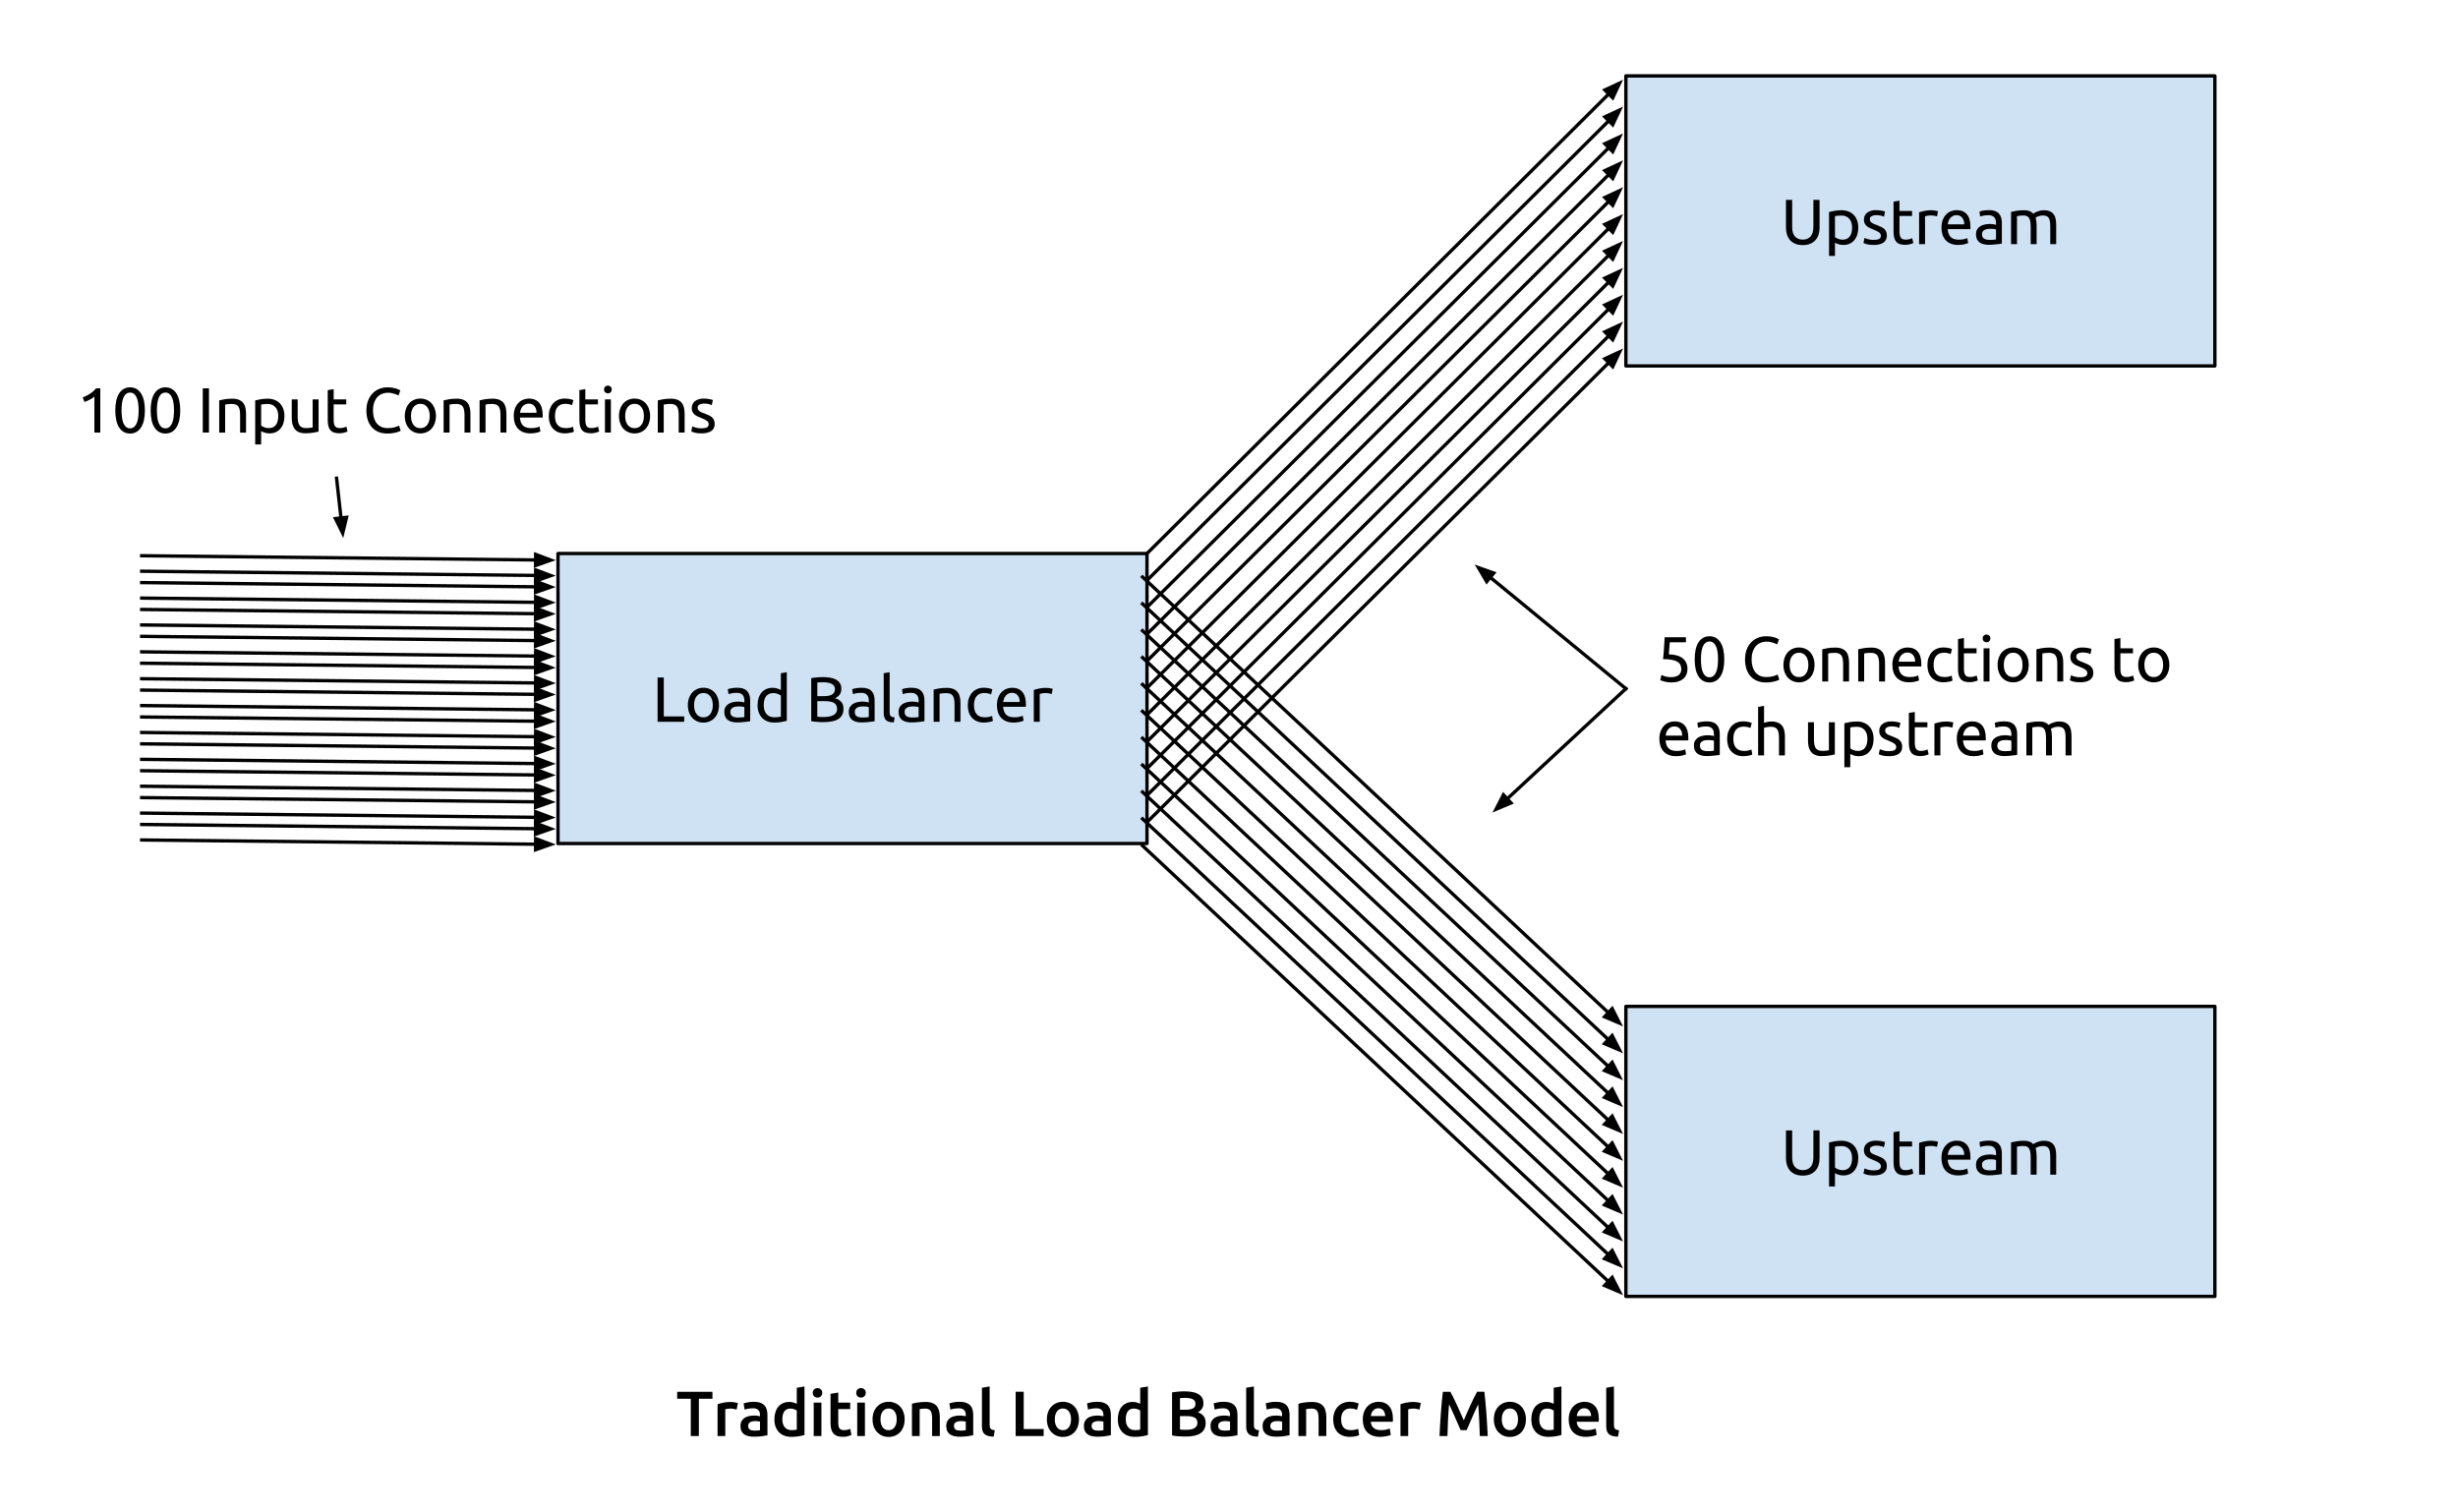 <?xml version="1.0" standalone="yes"?>

<svg version="1.1" viewBox="0.0 0.0 731.596 450.131" fill="none" stroke="none" stroke-linecap="square" stroke-miterlimit="10" xmlns="http://www.w3.org/2000/svg" xmlns:xlink="http://www.w3.org/1999/xlink"><clipPath id="p.0"><path d="m0 0l731.596 0l0 450.131l-731.596 0l0 -450.131z" clip-rule="nonzero"></path></clipPath><g clip-path="url(#p.0)"><path fill="#000000" fill-opacity="0.0" d="m0 0l731.596 0l0 450.131l-731.596 0z" fill-rule="evenodd"></path><path fill="#cfe2f3" d="m166.081 164.764l175.307 0l0 86.331l-175.307 0z" fill-rule="evenodd"></path><path stroke="#000000" stroke-width="1.0" stroke-linejoin="round" stroke-linecap="butt" d="m166.081 164.764l175.307 0l0 86.331l-175.307 0z" fill-rule="evenodd"></path><path fill="#000000" d="m203.644 213.255l0 1.594l-7.922 0l0 -13.172l1.844 0l0 11.578l6.078 0zm10.354 -3.344q0 1.172 -0.344 2.125q-0.328 0.953 -0.953 1.641q-0.609 0.672 -1.469 1.047q-0.859 0.375 -1.859 0.375q-1.016 0 -1.875 -0.375q-0.844 -0.375 -1.469 -1.047q-0.609 -0.688 -0.953 -1.641q-0.344 -0.953 -0.344 -2.125q0 -1.156 0.344 -2.109q0.344 -0.969 0.953 -1.656q0.625 -0.688 1.469 -1.047q0.859 -0.375 1.875 -0.375q1.0 0 1.859 0.375q0.859 0.359 1.469 1.047q0.625 0.688 0.953 1.656q0.344 0.953 0.344 2.109zm-1.844 0q0 -1.672 -0.75 -2.641q-0.75 -0.984 -2.031 -0.984q-1.297 0 -2.047 0.984q-0.75 0.969 -0.75 2.641q0 1.672 0.75 2.656q0.75 0.969 2.047 0.969q1.281 0 2.031 -0.969q0.75 -0.984 0.75 -2.656zm7.476 3.672q0.625 0 1.109 -0.031q0.484 -0.031 0.812 -0.109l0 -2.938q-0.188 -0.109 -0.625 -0.172q-0.422 -0.062 -1.031 -0.062q-0.391 0 -0.844 0.062q-0.438 0.047 -0.812 0.234q-0.375 0.172 -0.625 0.484q-0.234 0.312 -0.234 0.828q0 0.953 0.594 1.328q0.609 0.375 1.656 0.375zm-0.141 -8.859q1.062 0 1.781 0.281q0.734 0.266 1.172 0.781q0.453 0.5 0.641 1.188q0.203 0.688 0.203 1.531l0 6.172q-0.234 0.031 -0.641 0.109q-0.406 0.062 -0.922 0.109q-0.516 0.062 -1.109 0.109q-0.594 0.047 -1.188 0.047q-0.844 0 -1.547 -0.172q-0.703 -0.172 -1.219 -0.531q-0.5 -0.375 -0.797 -0.984q-0.281 -0.609 -0.281 -1.453q0 -0.828 0.328 -1.406q0.344 -0.594 0.906 -0.953q0.578 -0.359 1.328 -0.531q0.766 -0.172 1.609 -0.172q0.266 0 0.547 0.031q0.281 0.016 0.531 0.062q0.266 0.047 0.453 0.094q0.188 0.031 0.266 0.062l0 -0.5q0 -0.438 -0.094 -0.859q-0.094 -0.438 -0.344 -0.766q-0.25 -0.328 -0.672 -0.531q-0.422 -0.203 -1.109 -0.203q-0.875 0 -1.531 0.125q-0.656 0.125 -0.984 0.25l-0.203 -1.453q0.344 -0.156 1.141 -0.297q0.797 -0.141 1.734 -0.141zm12.926 2.328q-0.328 -0.266 -0.938 -0.5q-0.609 -0.25 -1.328 -0.25q-0.75 0 -1.297 0.281q-0.547 0.266 -0.891 0.75q-0.344 0.484 -0.5 1.156q-0.141 0.656 -0.141 1.422q0 1.719 0.844 2.672q0.859 0.938 2.297 0.938q0.719 0 1.203 -0.062q0.484 -0.078 0.75 -0.141l0 -6.266zm0 -6.641l1.766 -0.312l0 14.469q-0.609 0.172 -1.562 0.344q-0.953 0.172 -2.188 0.172q-1.141 0 -2.047 -0.359q-0.906 -0.375 -1.562 -1.031q-0.641 -0.672 -1.0 -1.625q-0.344 -0.969 -0.344 -2.156q0 -1.141 0.297 -2.094q0.297 -0.953 0.859 -1.625q0.578 -0.688 1.391 -1.062q0.828 -0.391 1.906 -0.391q0.844 0 1.5 0.234q0.656 0.219 0.984 0.438l0 -5.0zm12.579 14.547q-0.406 0 -0.875 -0.016q-0.453 -0.016 -0.922 -0.062q-0.469 -0.031 -0.922 -0.078q-0.453 -0.062 -0.828 -0.156l0 -12.781q0.375 -0.094 0.828 -0.141q0.453 -0.062 0.922 -0.094q0.469 -0.047 0.922 -0.062q0.453 -0.016 0.859 -0.016q1.141 0 2.125 0.172q1.0 0.172 1.734 0.578q0.734 0.406 1.156 1.078q0.422 0.656 0.422 1.625q0 1.078 -0.516 1.781q-0.516 0.688 -1.375 1.031q1.156 0.344 1.844 1.094q0.688 0.734 0.688 2.078q0 1.984 -1.453 2.984q-1.453 0.984 -4.609 0.984zm-1.734 -6.25l0 4.641q0.219 0.016 0.5 0.031q0.25 0.031 0.578 0.047q0.328 0 0.766 0q0.828 0 1.547 -0.109q0.734 -0.109 1.281 -0.375q0.562 -0.266 0.891 -0.734q0.328 -0.469 0.328 -1.203q0 -0.641 -0.25 -1.078q-0.234 -0.453 -0.703 -0.719q-0.469 -0.266 -1.125 -0.375q-0.641 -0.125 -1.438 -0.125l-2.375 0zm0 -1.484l1.938 0q0.688 0 1.297 -0.094q0.609 -0.094 1.047 -0.328q0.453 -0.25 0.703 -0.641q0.266 -0.406 0.266 -1.016q0 -0.578 -0.266 -0.969q-0.266 -0.391 -0.734 -0.625q-0.469 -0.234 -1.094 -0.344q-0.625 -0.125 -1.328 -0.125q-0.703 0 -1.109 0.031q-0.391 0.016 -0.719 0.047l0 4.062zm13.402 6.359q0.625 0 1.109 -0.031q0.484 -0.031 0.812 -0.109l0 -2.938q-0.188 -0.109 -0.625 -0.172q-0.422 -0.062 -1.031 -0.062q-0.391 0 -0.844 0.062q-0.438 0.047 -0.812 0.234q-0.375 0.172 -0.625 0.484q-0.234 0.312 -0.234 0.828q0 0.953 0.594 1.328q0.609 0.375 1.656 0.375zm-0.141 -8.859q1.062 0 1.781 0.281q0.734 0.266 1.172 0.781q0.453 0.5 0.641 1.188q0.203 0.688 0.203 1.531l0 6.172q-0.234 0.031 -0.641 0.109q-0.406 0.062 -0.922 0.109q-0.516 0.062 -1.109 0.109q-0.594 0.047 -1.188 0.047q-0.844 0 -1.547 -0.172q-0.703 -0.172 -1.219 -0.531q-0.5 -0.375 -0.797 -0.984q-0.281 -0.609 -0.281 -1.453q0 -0.828 0.328 -1.406q0.344 -0.594 0.906 -0.953q0.578 -0.359 1.328 -0.531q0.766 -0.172 1.609 -0.172q0.266 0 0.547 0.031q0.281 0.016 0.531 0.062q0.266 0.047 0.453 0.094q0.188 0.031 0.266 0.062l0 -0.5q0 -0.438 -0.094 -0.859q-0.094 -0.438 -0.344 -0.766q-0.25 -0.328 -0.672 -0.531q-0.422 -0.203 -1.109 -0.203q-0.875 0 -1.531 0.125q-0.656 0.125 -0.984 0.25l-0.203 -1.453q0.344 -0.156 1.141 -0.297q0.797 -0.141 1.734 -0.141zm9.504 10.312q-1.641 -0.031 -2.328 -0.688q-0.672 -0.672 -0.672 -2.078l0 -11.859l1.766 -0.312l0 11.875q0 0.438 0.078 0.734q0.078 0.281 0.25 0.453q0.172 0.172 0.453 0.266q0.281 0.078 0.703 0.125l-0.25 1.484zm5.468 -1.453q0.625 0 1.109 -0.031q0.484 -0.031 0.812 -0.109l0 -2.938q-0.188 -0.109 -0.625 -0.172q-0.422 -0.062 -1.031 -0.062q-0.391 0 -0.844 0.062q-0.438 0.047 -0.812 0.234q-0.375 0.172 -0.625 0.484q-0.234 0.312 -0.234 0.828q0 0.953 0.594 1.328q0.609 0.375 1.656 0.375zm-0.141 -8.859q1.062 0 1.781 0.281q0.734 0.266 1.172 0.781q0.453 0.5 0.641 1.188q0.203 0.688 0.203 1.531l0 6.172q-0.234 0.031 -0.641 0.109q-0.406 0.062 -0.922 0.109q-0.516 0.062 -1.109 0.109q-0.594 0.047 -1.188 0.047q-0.844 0 -1.547 -0.172q-0.703 -0.172 -1.219 -0.531q-0.5 -0.375 -0.797 -0.984q-0.281 -0.609 -0.281 -1.453q0 -0.828 0.328 -1.406q0.344 -0.594 0.906 -0.953q0.578 -0.359 1.328 -0.531q0.766 -0.172 1.609 -0.172q0.266 0 0.547 0.031q0.281 0.016 0.531 0.062q0.266 0.047 0.453 0.094q0.188 0.031 0.266 0.062l0 -0.5q0 -0.438 -0.094 -0.859q-0.094 -0.438 -0.344 -0.766q-0.25 -0.328 -0.672 -0.531q-0.422 -0.203 -1.109 -0.203q-0.875 0 -1.531 0.125q-0.656 0.125 -0.984 0.25l-0.203 -1.453q0.344 -0.156 1.141 -0.297q0.797 -0.141 1.734 -0.141zm6.535 0.531q0.609 -0.156 1.609 -0.328q1.016 -0.172 2.328 -0.172q1.172 0 1.953 0.344q0.781 0.328 1.25 0.922q0.469 0.594 0.656 1.438q0.188 0.828 0.188 1.844l0 5.547l-1.766 0l0 -5.172q0 -0.906 -0.125 -1.547q-0.125 -0.656 -0.406 -1.047q-0.281 -0.406 -0.766 -0.578q-0.469 -0.188 -1.172 -0.188q-0.281 0 -0.594 0.016q-0.297 0.016 -0.578 0.047q-0.281 0.031 -0.5 0.078q-0.219 0.031 -0.312 0.047l0 8.344l-1.766 0l0 -9.594zm15.006 9.828q-1.203 0 -2.109 -0.375q-0.891 -0.391 -1.516 -1.078q-0.609 -0.688 -0.922 -1.625q-0.297 -0.938 -0.297 -2.078q0 -1.141 0.328 -2.094q0.344 -0.953 0.938 -1.641q0.609 -0.688 1.484 -1.078q0.891 -0.391 1.984 -0.391q0.656 0 1.312 0.109q0.672 0.109 1.281 0.359l-0.391 1.5q-0.406 -0.188 -0.938 -0.297q-0.516 -0.109 -1.094 -0.109q-1.484 0 -2.281 0.938q-0.781 0.922 -0.781 2.703q0 0.797 0.172 1.469q0.188 0.656 0.578 1.141q0.391 0.469 1.0 0.734q0.609 0.25 1.484 0.25q0.703 0 1.266 -0.125q0.578 -0.141 0.891 -0.297l0.25 1.484q-0.156 0.094 -0.438 0.188q-0.281 0.078 -0.641 0.141q-0.359 0.078 -0.781 0.125q-0.406 0.047 -0.781 0.047zm3.831 -5.156q0 -1.312 0.375 -2.281q0.391 -0.984 1.016 -1.625q0.625 -0.656 1.438 -0.969q0.812 -0.328 1.672 -0.328q2.0 0 3.062 1.25q1.062 1.234 1.062 3.781q0 0.109 0 0.297q0 0.188 -0.016 0.328l-6.766 0q0.109 1.547 0.891 2.344q0.781 0.797 2.438 0.797q0.922 0 1.562 -0.156q0.641 -0.172 0.953 -0.328l0.25 1.484q-0.312 0.172 -1.125 0.359q-0.812 0.203 -1.828 0.203q-1.297 0 -2.234 -0.391q-0.938 -0.391 -1.547 -1.078q-0.609 -0.688 -0.906 -1.625q-0.297 -0.938 -0.297 -2.062zm6.781 -0.969q0.016 -1.203 -0.609 -1.969q-0.609 -0.766 -1.688 -0.766q-0.609 0 -1.078 0.234q-0.469 0.234 -0.797 0.625q-0.312 0.375 -0.5 0.875q-0.172 0.484 -0.234 1.0l4.906 0zm7.851 -4.203q0.219 0 0.516 0.031q0.297 0.031 0.578 0.078q0.297 0.047 0.531 0.094q0.234 0.047 0.344 0.094l-0.297 1.531q-0.219 -0.078 -0.703 -0.172q-0.484 -0.109 -1.234 -0.109q-0.5 0 -0.984 0.109q-0.484 0.094 -0.641 0.141l0 8.297l-1.766 0l0 -9.469q0.625 -0.219 1.562 -0.422q0.938 -0.203 2.094 -0.203z" fill-rule="nonzero"></path><path fill="#cfe2f3" d="m483.926 22.591l175.307 0l0 86.331l-175.307 0z" fill-rule="evenodd"></path><path stroke="#000000" stroke-width="1.0" stroke-linejoin="round" stroke-linecap="butt" d="m483.926 22.591l175.307 0l0 86.331l-175.307 0z" fill-rule="evenodd"></path><path fill="#000000" d="m536.573 72.957q-1.281 0 -2.234 -0.391q-0.953 -0.406 -1.562 -1.094q-0.609 -0.703 -0.906 -1.641q-0.297 -0.953 -0.297 -2.062l0 -8.266l1.844 0l0 8.062q0 1.969 0.875 2.875q0.875 0.891 2.281 0.891q0.703 0 1.281 -0.219q0.578 -0.219 1.0 -0.672q0.422 -0.469 0.641 -1.172q0.234 -0.719 0.234 -1.703l0 -8.062l1.844 0l0 8.266q0 1.109 -0.297 2.062q-0.297 0.938 -0.922 1.641q-0.609 0.688 -1.547 1.094q-0.938 0.391 -2.234 0.391zm14.679 -5.203q0 -1.734 -0.859 -2.656q-0.844 -0.938 -2.266 -0.938q-0.797 0 -1.25 0.062q-0.453 0.062 -0.719 0.125l0 6.234q0.328 0.266 0.938 0.516q0.609 0.25 1.328 0.25q0.766 0 1.297 -0.266q0.547 -0.281 0.891 -0.766q0.344 -0.484 0.484 -1.141q0.156 -0.656 0.156 -1.422zm1.844 0q0 1.125 -0.297 2.078q-0.281 0.938 -0.859 1.625q-0.562 0.688 -1.391 1.078q-0.828 0.375 -1.891 0.375q-0.859 0 -1.516 -0.234q-0.656 -0.234 -0.984 -0.438l0 3.953l-1.766 0l0 -13.094q0.625 -0.156 1.562 -0.328q0.953 -0.188 2.188 -0.188q1.141 0 2.047 0.375q0.922 0.359 1.562 1.031q0.641 0.656 0.984 1.609q0.359 0.953 0.359 2.156zm4.582 3.656q1.094 0 1.609 -0.281q0.531 -0.297 0.531 -0.922q0 -0.641 -0.516 -1.016q-0.516 -0.391 -1.688 -0.859q-0.578 -0.234 -1.109 -0.469q-0.516 -0.234 -0.891 -0.562q-0.375 -0.328 -0.609 -0.781q-0.234 -0.453 -0.234 -1.125q0 -1.312 0.969 -2.078q0.969 -0.766 2.641 -0.766q0.422 0 0.844 0.047q0.422 0.047 0.781 0.109q0.359 0.062 0.625 0.141q0.281 0.078 0.438 0.141l-0.328 1.516q-0.281 -0.156 -0.891 -0.312q-0.609 -0.156 -1.469 -0.156q-0.734 0 -1.297 0.297q-0.547 0.281 -0.547 0.922q0 0.312 0.125 0.562q0.125 0.25 0.375 0.453q0.266 0.188 0.641 0.359q0.391 0.172 0.922 0.359q0.703 0.266 1.25 0.531q0.547 0.25 0.938 0.594q0.391 0.344 0.594 0.828q0.219 0.484 0.219 1.188q0 1.375 -1.016 2.078q-1.016 0.703 -2.906 0.703q-1.297 0 -2.047 -0.219q-0.734 -0.219 -1.0 -0.344l0.312 -1.516q0.312 0.109 0.969 0.344q0.672 0.234 1.766 0.234zm7.68 -8.609l3.75 0l0 1.484l-3.75 0l0 4.547q0 0.75 0.109 1.234q0.125 0.484 0.344 0.766q0.234 0.266 0.578 0.391q0.344 0.109 0.797 0.109q0.797 0 1.281 -0.172q0.484 -0.188 0.672 -0.266l0.344 1.453q-0.266 0.141 -0.938 0.328q-0.656 0.203 -1.516 0.203q-1.0 0 -1.656 -0.25q-0.656 -0.25 -1.062 -0.766q-0.391 -0.516 -0.562 -1.266q-0.156 -0.75 -0.156 -1.734l0 -8.828l1.766 -0.297l0 3.062zm9.5 -0.219q0.219 0 0.516 0.031q0.297 0.031 0.578 0.078q0.297 0.047 0.531 0.094q0.234 0.047 0.344 0.094l-0.297 1.531q-0.219 -0.078 -0.703 -0.172q-0.484 -0.109 -1.234 -0.109q-0.5 0 -0.984 0.109q-0.484 0.094 -0.641 0.141l0 8.297l-1.766 0l0 -9.469q0.625 -0.219 1.562 -0.422q0.938 -0.203 2.094 -0.203zm2.998 5.172q0 -1.312 0.375 -2.281q0.391 -0.984 1.016 -1.625q0.625 -0.656 1.438 -0.969q0.812 -0.328 1.672 -0.328q2.0 0 3.062 1.25q1.062 1.234 1.062 3.781q0 0.109 0 0.297q0 0.188 -0.016 0.328l-6.766 0q0.109 1.547 0.891 2.344q0.781 0.797 2.438 0.797q0.922 0 1.562 -0.156q0.641 -0.172 0.953 -0.328l0.25 1.484q-0.312 0.172 -1.125 0.359q-0.812 0.203 -1.828 0.203q-1.297 0 -2.234 -0.391q-0.938 -0.391 -1.547 -1.078q-0.609 -0.688 -0.906 -1.625q-0.297 -0.938 -0.297 -2.062zm6.781 -0.969q0.016 -1.203 -0.609 -1.969q-0.609 -0.766 -1.688 -0.766q-0.609 0 -1.078 0.234q-0.469 0.234 -0.797 0.625q-0.312 0.375 -0.5 0.875q-0.172 0.484 -0.234 1.0l4.906 0zm7.538 4.625q0.625 0 1.109 -0.031q0.484 -0.031 0.812 -0.109l0 -2.938q-0.188 -0.109 -0.625 -0.172q-0.422 -0.062 -1.031 -0.062q-0.391 0 -0.844 0.062q-0.438 0.047 -0.812 0.234q-0.375 0.172 -0.625 0.484q-0.234 0.312 -0.234 0.828q0 0.953 0.594 1.328q0.609 0.375 1.656 0.375zm-0.141 -8.859q1.062 0 1.781 0.281q0.734 0.266 1.172 0.781q0.453 0.5 0.641 1.188q0.203 0.688 0.203 1.531l0 6.172q-0.234 0.031 -0.641 0.109q-0.406 0.062 -0.922 0.109q-0.516 0.062 -1.109 0.109q-0.594 0.047 -1.188 0.047q-0.844 0 -1.547 -0.172q-0.703 -0.172 -1.219 -0.531q-0.5 -0.375 -0.797 -0.984q-0.281 -0.609 -0.281 -1.453q0 -0.828 0.328 -1.406q0.344 -0.594 0.906 -0.953q0.578 -0.359 1.328 -0.531q0.766 -0.172 1.609 -0.172q0.266 0 0.547 0.031q0.281 0.016 0.531 0.062q0.266 0.047 0.453 0.094q0.188 0.031 0.266 0.062l0 -0.5q0 -0.438 -0.094 -0.859q-0.094 -0.438 -0.344 -0.766q-0.25 -0.328 -0.672 -0.531q-0.422 -0.203 -1.109 -0.203q-0.875 0 -1.531 0.125q-0.656 0.125 -0.984 0.25l-0.203 -1.453q0.344 -0.156 1.141 -0.297q0.797 -0.141 1.734 -0.141zm6.535 0.531q0.609 -0.156 1.609 -0.328q1.0 -0.172 2.312 -0.172q0.953 0 1.594 0.266q0.641 0.25 1.078 0.75q0.141 -0.094 0.422 -0.266q0.281 -0.172 0.703 -0.328q0.422 -0.172 0.922 -0.297q0.516 -0.125 1.109 -0.125q1.141 0 1.859 0.344q0.719 0.328 1.125 0.938q0.422 0.609 0.562 1.453q0.141 0.828 0.141 1.812l0 5.547l-1.766 0l0 -5.172q0 -0.875 -0.094 -1.5q-0.078 -0.625 -0.312 -1.031q-0.234 -0.422 -0.656 -0.625q-0.406 -0.203 -1.047 -0.203q-0.891 0 -1.469 0.234q-0.578 0.234 -0.797 0.438q0.156 0.484 0.234 1.078q0.078 0.594 0.078 1.234l0 5.547l-1.766 0l0 -5.172q0 -0.875 -0.109 -1.5q-0.094 -0.625 -0.328 -1.031q-0.234 -0.422 -0.641 -0.625q-0.406 -0.203 -1.031 -0.203q-0.266 0 -0.578 0.016q-0.297 0.016 -0.578 0.047q-0.281 0.031 -0.516 0.078q-0.219 0.031 -0.297 0.047l0 8.344l-1.766 0l0 -9.594z" fill-rule="nonzero"></path><path fill="#cfe2f3" d="m483.926 299.575l175.307 0l0 86.331l-175.307 0z" fill-rule="evenodd"></path><path stroke="#000000" stroke-width="1.0" stroke-linejoin="round" stroke-linecap="butt" d="m483.926 299.575l175.307 0l0 86.331l-175.307 0z" fill-rule="evenodd"></path><path fill="#000000" d="m536.573 349.941q-1.281 0 -2.234 -0.391q-0.953 -0.406 -1.562 -1.094q-0.609 -0.703 -0.906 -1.641q-0.297 -0.953 -0.297 -2.062l0 -8.266l1.844 0l0 8.062q0 1.969 0.875 2.875q0.875 0.891 2.281 0.891q0.703 0 1.281 -0.219q0.578 -0.219 1.0 -0.672q0.422 -0.469 0.641 -1.172q0.234 -0.719 0.234 -1.703l0 -8.062l1.844 0l0 8.266q0 1.109 -0.297 2.062q-0.297 0.938 -0.922 1.641q-0.609 0.688 -1.547 1.094q-0.938 0.391 -2.234 0.391zm14.679 -5.203q0 -1.734 -0.859 -2.656q-0.844 -0.938 -2.266 -0.938q-0.797 0 -1.25 0.062q-0.453 0.062 -0.719 0.125l0 6.234q0.328 0.266 0.938 0.516q0.609 0.25 1.328 0.25q0.766 0 1.297 -0.266q0.547 -0.281 0.891 -0.766q0.344 -0.484 0.484 -1.141q0.156 -0.656 0.156 -1.422zm1.844 0q0 1.125 -0.297 2.078q-0.281 0.938 -0.859 1.625q-0.562 0.688 -1.391 1.078q-0.828 0.375 -1.891 0.375q-0.859 0 -1.516 -0.234q-0.656 -0.234 -0.984 -0.438l0 3.953l-1.766 0l0 -13.094q0.625 -0.156 1.562 -0.328q0.953 -0.188 2.188 -0.188q1.141 0 2.047 0.375q0.922 0.359 1.562 1.031q0.641 0.656 0.984 1.609q0.359 0.953 0.359 2.156zm4.582 3.656q1.094 0 1.609 -0.281q0.531 -0.297 0.531 -0.922q0 -0.641 -0.516 -1.016q-0.516 -0.391 -1.688 -0.859q-0.578 -0.234 -1.109 -0.469q-0.516 -0.234 -0.891 -0.562q-0.375 -0.328 -0.609 -0.781q-0.234 -0.453 -0.234 -1.125q0 -1.312 0.969 -2.078q0.969 -0.766 2.641 -0.766q0.422 0 0.844 0.047q0.422 0.047 0.781 0.109q0.359 0.062 0.625 0.141q0.281 0.078 0.438 0.141l-0.328 1.516q-0.281 -0.156 -0.891 -0.312q-0.609 -0.156 -1.469 -0.156q-0.734 0 -1.297 0.297q-0.547 0.281 -0.547 0.922q0 0.312 0.125 0.562q0.125 0.25 0.375 0.453q0.266 0.188 0.641 0.359q0.391 0.172 0.922 0.359q0.703 0.266 1.25 0.531q0.547 0.25 0.938 0.594q0.391 0.344 0.594 0.828q0.219 0.484 0.219 1.188q0 1.375 -1.016 2.078q-1.016 0.703 -2.906 0.703q-1.297 0 -2.047 -0.219q-0.734 -0.219 -1.0 -0.344l0.312 -1.516q0.312 0.109 0.969 0.344q0.672 0.234 1.766 0.234zm7.68 -8.609l3.75 0l0 1.484l-3.75 0l0 4.547q0 0.75 0.109 1.234q0.125 0.484 0.344 0.766q0.234 0.266 0.578 0.391q0.344 0.109 0.797 0.109q0.797 0 1.281 -0.172q0.484 -0.188 0.672 -0.266l0.344 1.453q-0.266 0.141 -0.938 0.328q-0.656 0.203 -1.516 0.203q-1.0 0 -1.656 -0.25q-0.656 -0.25 -1.062 -0.766q-0.391 -0.516 -0.562 -1.266q-0.156 -0.75 -0.156 -1.734l0 -8.828l1.766 -0.297l0 3.062zm9.5 -0.219q0.219 0 0.516 0.031q0.297 0.031 0.578 0.078q0.297 0.047 0.531 0.094q0.234 0.047 0.344 0.094l-0.297 1.531q-0.219 -0.078 -0.703 -0.172q-0.484 -0.109 -1.234 -0.109q-0.5 0 -0.984 0.109q-0.484 0.094 -0.641 0.141l0 8.297l-1.766 0l0 -9.469q0.625 -0.219 1.562 -0.422q0.938 -0.203 2.094 -0.203zm2.998 5.172q0 -1.312 0.375 -2.281q0.391 -0.984 1.016 -1.625q0.625 -0.656 1.438 -0.969q0.812 -0.328 1.672 -0.328q2.0 0 3.062 1.25q1.062 1.234 1.062 3.781q0 0.109 0 0.297q0 0.188 -0.016 0.328l-6.766 0q0.109 1.547 0.891 2.344q0.781 0.797 2.438 0.797q0.922 0 1.562 -0.156q0.641 -0.172 0.953 -0.328l0.25 1.484q-0.312 0.172 -1.125 0.359q-0.812 0.203 -1.828 0.203q-1.297 0 -2.234 -0.391q-0.938 -0.391 -1.547 -1.078q-0.609 -0.688 -0.906 -1.625q-0.297 -0.938 -0.297 -2.062zm6.781 -0.969q0.016 -1.203 -0.609 -1.969q-0.609 -0.766 -1.688 -0.766q-0.609 0 -1.078 0.234q-0.469 0.234 -0.797 0.625q-0.312 0.375 -0.5 0.875q-0.172 0.484 -0.234 1.0l4.906 0zm7.538 4.625q0.625 0 1.109 -0.031q0.484 -0.031 0.812 -0.109l0 -2.938q-0.188 -0.109 -0.625 -0.172q-0.422 -0.062 -1.031 -0.062q-0.391 0 -0.844 0.062q-0.438 0.047 -0.812 0.234q-0.375 0.172 -0.625 0.484q-0.234 0.312 -0.234 0.828q0 0.953 0.594 1.328q0.609 0.375 1.656 0.375zm-0.141 -8.859q1.062 0 1.781 0.281q0.734 0.266 1.172 0.781q0.453 0.5 0.641 1.188q0.203 0.688 0.203 1.531l0 6.172q-0.234 0.031 -0.641 0.109q-0.406 0.062 -0.922 0.109q-0.516 0.062 -1.109 0.109q-0.594 0.047 -1.188 0.047q-0.844 0 -1.547 -0.172q-0.703 -0.172 -1.219 -0.531q-0.5 -0.375 -0.797 -0.984q-0.281 -0.609 -0.281 -1.453q0 -0.828 0.328 -1.406q0.344 -0.594 0.906 -0.953q0.578 -0.359 1.328 -0.531q0.766 -0.172 1.609 -0.172q0.266 0 0.547 0.031q0.281 0.016 0.531 0.062q0.266 0.047 0.453 0.094q0.188 0.031 0.266 0.062l0 -0.5q0 -0.438 -0.094 -0.859q-0.094 -0.438 -0.344 -0.766q-0.25 -0.328 -0.672 -0.531q-0.422 -0.203 -1.109 -0.203q-0.875 0 -1.531 0.125q-0.656 0.125 -0.984 0.25l-0.203 -1.453q0.344 -0.156 1.141 -0.297q0.797 -0.141 1.734 -0.141zm6.535 0.531q0.609 -0.156 1.609 -0.328q1.0 -0.172 2.312 -0.172q0.953 0 1.594 0.266q0.641 0.25 1.078 0.75q0.141 -0.094 0.422 -0.266q0.281 -0.172 0.703 -0.328q0.422 -0.172 0.922 -0.297q0.516 -0.125 1.109 -0.125q1.141 0 1.859 0.344q0.719 0.328 1.125 0.938q0.422 0.609 0.562 1.453q0.141 0.828 0.141 1.812l0 5.547l-1.766 0l0 -5.172q0 -0.875 -0.094 -1.5q-0.078 -0.625 -0.312 -1.031q-0.234 -0.422 -0.656 -0.625q-0.406 -0.203 -1.047 -0.203q-0.891 0 -1.469 0.234q-0.578 0.234 -0.797 0.438q0.156 0.484 0.234 1.078q0.078 0.594 0.078 1.234l0 5.547l-1.766 0l0 -5.172q0 -0.875 -0.109 -1.5q-0.094 -0.625 -0.328 -1.031q-0.234 -0.422 -0.641 -0.625q-0.406 -0.203 -1.031 -0.203q-0.266 0 -0.578 0.016q-0.297 0.016 -0.578 0.047q-0.281 0.031 -0.516 0.078q-0.219 0.031 -0.297 0.047l0 8.344l-1.766 0l0 -9.594z" fill-rule="nonzero"></path><path fill="#000000" fill-opacity="0.0" d="m341.388 164.764l141.701 -141.039" fill-rule="evenodd"></path><path stroke="#000000" stroke-width="1.0" stroke-linejoin="round" stroke-linecap="butt" d="m341.388 164.764l137.448 -136.807" fill-rule="evenodd"></path><path fill="#000000" stroke="#000000" stroke-width="1.0" stroke-linecap="butt" d="m480.002 29.128l2.051 -4.372l-4.382 2.031z" fill-rule="evenodd"></path><path fill="#000000" fill-opacity="0.0" d="m341.388 172.764l141.701 -141.039" fill-rule="evenodd"></path><path stroke="#000000" stroke-width="1.0" stroke-linejoin="round" stroke-linecap="butt" d="m341.388 172.764l137.448 -136.807" fill-rule="evenodd"></path><path fill="#000000" stroke="#000000" stroke-width="1.0" stroke-linecap="butt" d="m480.002 37.128l2.051 -4.372l-4.382 2.031z" fill-rule="evenodd"></path><path fill="#000000" fill-opacity="0.0" d="m341.388 180.764l141.701 -141.039" fill-rule="evenodd"></path><path stroke="#000000" stroke-width="1.0" stroke-linejoin="round" stroke-linecap="butt" d="m341.388 180.764l137.448 -136.807" fill-rule="evenodd"></path><path fill="#000000" stroke="#000000" stroke-width="1.0" stroke-linecap="butt" d="m480.002 45.128l2.051 -4.372l-4.382 2.031z" fill-rule="evenodd"></path><path fill="#000000" fill-opacity="0.0" d="m341.388 188.764l141.701 -141.039" fill-rule="evenodd"></path><path stroke="#000000" stroke-width="1.0" stroke-linejoin="round" stroke-linecap="butt" d="m341.388 188.764l137.448 -136.807" fill-rule="evenodd"></path><path fill="#000000" stroke="#000000" stroke-width="1.0" stroke-linecap="butt" d="m480.002 53.128l2.051 -4.372l-4.382 2.031z" fill-rule="evenodd"></path><path fill="#000000" fill-opacity="0.0" d="m341.388 196.764l141.701 -141.039" fill-rule="evenodd"></path><path stroke="#000000" stroke-width="1.0" stroke-linejoin="round" stroke-linecap="butt" d="m341.388 196.764l137.448 -136.807" fill-rule="evenodd"></path><path fill="#000000" stroke="#000000" stroke-width="1.0" stroke-linecap="butt" d="m480.002 61.128l2.051 -4.372l-4.382 2.031z" fill-rule="evenodd"></path><path fill="#000000" fill-opacity="0.0" d="m341.388 204.764l141.701 -141.039" fill-rule="evenodd"></path><path stroke="#000000" stroke-width="1.0" stroke-linejoin="round" stroke-linecap="butt" d="m341.388 204.764l137.448 -136.807" fill-rule="evenodd"></path><path fill="#000000" stroke="#000000" stroke-width="1.0" stroke-linecap="butt" d="m480.002 69.128l2.051 -4.372l-4.382 2.031z" fill-rule="evenodd"></path><path fill="#000000" fill-opacity="0.0" d="m341.388 212.764l141.701 -141.039" fill-rule="evenodd"></path><path stroke="#000000" stroke-width="1.0" stroke-linejoin="round" stroke-linecap="butt" d="m341.388 212.764l137.448 -136.807" fill-rule="evenodd"></path><path fill="#000000" stroke="#000000" stroke-width="1.0" stroke-linecap="butt" d="m480.002 77.128l2.051 -4.372l-4.382 2.031z" fill-rule="evenodd"></path><path fill="#000000" fill-opacity="0.0" d="m341.388 220.764l141.701 -141.039" fill-rule="evenodd"></path><path stroke="#000000" stroke-width="1.0" stroke-linejoin="round" stroke-linecap="butt" d="m341.388 220.764l137.448 -136.807" fill-rule="evenodd"></path><path fill="#000000" stroke="#000000" stroke-width="1.0" stroke-linecap="butt" d="m480.002 85.128l2.051 -4.372l-4.382 2.031z" fill-rule="evenodd"></path><path fill="#000000" fill-opacity="0.0" d="m341.388 228.764l141.701 -141.039" fill-rule="evenodd"></path><path stroke="#000000" stroke-width="1.0" stroke-linejoin="round" stroke-linecap="butt" d="m341.388 228.764l137.448 -136.807" fill-rule="evenodd"></path><path fill="#000000" stroke="#000000" stroke-width="1.0" stroke-linecap="butt" d="m480.002 93.128l2.051 -4.372l-4.382 2.031z" fill-rule="evenodd"></path><path fill="#000000" fill-opacity="0.0" d="m341.388 236.764l141.701 -141.039" fill-rule="evenodd"></path><path stroke="#000000" stroke-width="1.0" stroke-linejoin="round" stroke-linecap="butt" d="m341.388 236.764l137.448 -136.807" fill-rule="evenodd"></path><path fill="#000000" stroke="#000000" stroke-width="1.0" stroke-linecap="butt" d="m480.002 101.128l2.051 -4.372l-4.382 2.031z" fill-rule="evenodd"></path><path fill="#000000" fill-opacity="0.0" d="m341.388 244.764l141.701 -141.039" fill-rule="evenodd"></path><path stroke="#000000" stroke-width="1.0" stroke-linejoin="round" stroke-linecap="butt" d="m341.388 244.764l137.448 -136.807" fill-rule="evenodd"></path><path fill="#000000" stroke="#000000" stroke-width="1.0" stroke-linecap="butt" d="m480.002 109.128l2.051 -4.372l-4.382 2.031z" fill-rule="evenodd"></path><path fill="#000000" fill-opacity="0.0" d="m340.071 251.756l143.024 133.795" fill-rule="evenodd"></path><path stroke="#000000" stroke-width="1.0" stroke-linejoin="round" stroke-linecap="butt" d="m340.071 251.756l138.642 129.696" fill-rule="evenodd"></path><path fill="#000000" stroke="#000000" stroke-width="1.0" stroke-linecap="butt" d="m477.584 382.658l4.442 1.894l-2.186 -4.306z" fill-rule="evenodd"></path><path fill="#000000" fill-opacity="0.0" d="m340.071 243.756l143.024 133.795" fill-rule="evenodd"></path><path stroke="#000000" stroke-width="1.0" stroke-linejoin="round" stroke-linecap="butt" d="m340.071 243.756l138.642 129.696" fill-rule="evenodd"></path><path fill="#000000" stroke="#000000" stroke-width="1.0" stroke-linecap="butt" d="m477.584 374.658l4.442 1.894l-2.186 -4.306z" fill-rule="evenodd"></path><path fill="#000000" fill-opacity="0.0" d="m340.071 235.756l143.024 133.795" fill-rule="evenodd"></path><path stroke="#000000" stroke-width="1.0" stroke-linejoin="round" stroke-linecap="butt" d="m340.071 235.756l138.642 129.696" fill-rule="evenodd"></path><path fill="#000000" stroke="#000000" stroke-width="1.0" stroke-linecap="butt" d="m477.584 366.658l4.442 1.894l-2.186 -4.306z" fill-rule="evenodd"></path><path fill="#000000" fill-opacity="0.0" d="m340.071 227.756l143.024 133.795" fill-rule="evenodd"></path><path stroke="#000000" stroke-width="1.0" stroke-linejoin="round" stroke-linecap="butt" d="m340.071 227.756l138.642 129.696" fill-rule="evenodd"></path><path fill="#000000" stroke="#000000" stroke-width="1.0" stroke-linecap="butt" d="m477.584 358.658l4.442 1.894l-2.186 -4.306z" fill-rule="evenodd"></path><path fill="#000000" fill-opacity="0.0" d="m340.071 219.756l143.024 133.795" fill-rule="evenodd"></path><path stroke="#000000" stroke-width="1.0" stroke-linejoin="round" stroke-linecap="butt" d="m340.071 219.756l138.642 129.696" fill-rule="evenodd"></path><path fill="#000000" stroke="#000000" stroke-width="1.0" stroke-linecap="butt" d="m477.584 350.658l4.442 1.894l-2.186 -4.306z" fill-rule="evenodd"></path><path fill="#000000" fill-opacity="0.0" d="m340.071 211.756l143.024 133.795" fill-rule="evenodd"></path><path stroke="#000000" stroke-width="1.0" stroke-linejoin="round" stroke-linecap="butt" d="m340.071 211.756l138.642 129.696" fill-rule="evenodd"></path><path fill="#000000" stroke="#000000" stroke-width="1.0" stroke-linecap="butt" d="m477.584 342.658l4.442 1.894l-2.186 -4.306z" fill-rule="evenodd"></path><path fill="#000000" fill-opacity="0.0" d="m340.071 203.756l143.024 133.795" fill-rule="evenodd"></path><path stroke="#000000" stroke-width="1.0" stroke-linejoin="round" stroke-linecap="butt" d="m340.071 203.756l138.642 129.696" fill-rule="evenodd"></path><path fill="#000000" stroke="#000000" stroke-width="1.0" stroke-linecap="butt" d="m477.584 334.658l4.442 1.894l-2.186 -4.306z" fill-rule="evenodd"></path><path fill="#000000" fill-opacity="0.0" d="m340.071 195.756l143.024 133.795" fill-rule="evenodd"></path><path stroke="#000000" stroke-width="1.0" stroke-linejoin="round" stroke-linecap="butt" d="m340.071 195.756l138.642 129.696" fill-rule="evenodd"></path><path fill="#000000" stroke="#000000" stroke-width="1.0" stroke-linecap="butt" d="m477.584 326.658l4.442 1.894l-2.186 -4.306z" fill-rule="evenodd"></path><path fill="#000000" fill-opacity="0.0" d="m340.071 187.756l143.024 133.795" fill-rule="evenodd"></path><path stroke="#000000" stroke-width="1.0" stroke-linejoin="round" stroke-linecap="butt" d="m340.071 187.756l138.642 129.696" fill-rule="evenodd"></path><path fill="#000000" stroke="#000000" stroke-width="1.0" stroke-linecap="butt" d="m477.584 318.658l4.442 1.894l-2.186 -4.306z" fill-rule="evenodd"></path><path fill="#000000" fill-opacity="0.0" d="m340.071 179.756l143.024 133.795" fill-rule="evenodd"></path><path stroke="#000000" stroke-width="1.0" stroke-linejoin="round" stroke-linecap="butt" d="m340.071 179.756l138.642 129.696" fill-rule="evenodd"></path><path fill="#000000" stroke="#000000" stroke-width="1.0" stroke-linecap="butt" d="m477.584 310.658l4.442 1.894l-2.186 -4.306z" fill-rule="evenodd"></path><path fill="#000000" fill-opacity="0.0" d="m340.071 171.756l143.024 133.795" fill-rule="evenodd"></path><path stroke="#000000" stroke-width="1.0" stroke-linejoin="round" stroke-linecap="butt" d="m340.071 171.756l138.642 129.696" fill-rule="evenodd"></path><path fill="#000000" stroke="#000000" stroke-width="1.0" stroke-linecap="butt" d="m477.584 302.658l4.442 1.894l-2.186 -4.306z" fill-rule="evenodd"></path><path fill="#000000" fill-opacity="0.0" d="m42.178 165.423l123.244 1.323" fill-rule="evenodd"></path><path stroke="#000000" stroke-width="1.0" stroke-linejoin="round" stroke-linecap="butt" d="m42.178 165.423l117.244 1.258" fill-rule="evenodd"></path><path fill="#000000" stroke="#000000" stroke-width="1.0" stroke-linecap="butt" d="m159.405 168.333l4.556 -1.603l-4.52 -1.7z" fill-rule="evenodd"></path><path fill="#000000" fill-opacity="0.0" d="m42.178 173.423l123.244 1.323" fill-rule="evenodd"></path><path stroke="#000000" stroke-width="1.0" stroke-linejoin="round" stroke-linecap="butt" d="m42.178 173.423l117.244 1.258" fill-rule="evenodd"></path><path fill="#000000" stroke="#000000" stroke-width="1.0" stroke-linecap="butt" d="m159.405 176.333l4.556 -1.603l-4.52 -1.7z" fill-rule="evenodd"></path><path fill="#000000" fill-opacity="0.0" d="m42.178 181.423l123.244 1.323" fill-rule="evenodd"></path><path stroke="#000000" stroke-width="1.0" stroke-linejoin="round" stroke-linecap="butt" d="m42.178 181.423l117.244 1.258" fill-rule="evenodd"></path><path fill="#000000" stroke="#000000" stroke-width="1.0" stroke-linecap="butt" d="m159.405 184.333l4.556 -1.603l-4.52 -1.7z" fill-rule="evenodd"></path><path fill="#000000" fill-opacity="0.0" d="m42.178 189.423l123.244 1.323" fill-rule="evenodd"></path><path stroke="#000000" stroke-width="1.0" stroke-linejoin="round" stroke-linecap="butt" d="m42.178 189.423l117.244 1.258" fill-rule="evenodd"></path><path fill="#000000" stroke="#000000" stroke-width="1.0" stroke-linecap="butt" d="m159.405 192.333l4.556 -1.603l-4.52 -1.7z" fill-rule="evenodd"></path><path fill="#000000" fill-opacity="0.0" d="m42.178 197.423l123.244 1.323" fill-rule="evenodd"></path><path stroke="#000000" stroke-width="1.0" stroke-linejoin="round" stroke-linecap="butt" d="m42.178 197.423l117.244 1.258" fill-rule="evenodd"></path><path fill="#000000" stroke="#000000" stroke-width="1.0" stroke-linecap="butt" d="m159.405 200.333l4.556 -1.603l-4.52 -1.7z" fill-rule="evenodd"></path><path fill="#000000" fill-opacity="0.0" d="m42.178 205.423l123.244 1.323" fill-rule="evenodd"></path><path stroke="#000000" stroke-width="1.0" stroke-linejoin="round" stroke-linecap="butt" d="m42.178 205.423l117.244 1.258" fill-rule="evenodd"></path><path fill="#000000" stroke="#000000" stroke-width="1.0" stroke-linecap="butt" d="m159.405 208.333l4.556 -1.603l-4.52 -1.7z" fill-rule="evenodd"></path><path fill="#000000" fill-opacity="0.0" d="m42.178 213.423l123.244 1.323" fill-rule="evenodd"></path><path stroke="#000000" stroke-width="1.0" stroke-linejoin="round" stroke-linecap="butt" d="m42.178 213.423l117.244 1.258" fill-rule="evenodd"></path><path fill="#000000" stroke="#000000" stroke-width="1.0" stroke-linecap="butt" d="m159.405 216.333l4.556 -1.603l-4.52 -1.7z" fill-rule="evenodd"></path><path fill="#000000" fill-opacity="0.0" d="m42.178 221.423l123.244 1.323" fill-rule="evenodd"></path><path stroke="#000000" stroke-width="1.0" stroke-linejoin="round" stroke-linecap="butt" d="m42.178 221.423l117.244 1.258" fill-rule="evenodd"></path><path fill="#000000" stroke="#000000" stroke-width="1.0" stroke-linecap="butt" d="m159.405 224.333l4.556 -1.603l-4.52 -1.7z" fill-rule="evenodd"></path><path fill="#000000" fill-opacity="0.0" d="m42.178 229.423l123.244 1.323" fill-rule="evenodd"></path><path stroke="#000000" stroke-width="1.0" stroke-linejoin="round" stroke-linecap="butt" d="m42.178 229.423l117.244 1.258" fill-rule="evenodd"></path><path fill="#000000" stroke="#000000" stroke-width="1.0" stroke-linecap="butt" d="m159.405 232.333l4.556 -1.603l-4.52 -1.7z" fill-rule="evenodd"></path><path fill="#000000" fill-opacity="0.0" d="m42.178 237.423l123.244 1.323" fill-rule="evenodd"></path><path stroke="#000000" stroke-width="1.0" stroke-linejoin="round" stroke-linecap="butt" d="m42.178 237.423l117.244 1.258" fill-rule="evenodd"></path><path fill="#000000" stroke="#000000" stroke-width="1.0" stroke-linecap="butt" d="m159.405 240.333l4.556 -1.603l-4.52 -1.7z" fill-rule="evenodd"></path><path fill="#000000" fill-opacity="0.0" d="m42.178 245.423l123.244 1.323" fill-rule="evenodd"></path><path stroke="#000000" stroke-width="1.0" stroke-linejoin="round" stroke-linecap="butt" d="m42.178 245.423l117.244 1.258" fill-rule="evenodd"></path><path fill="#000000" stroke="#000000" stroke-width="1.0" stroke-linecap="butt" d="m159.405 248.333l4.556 -1.603l-4.52 -1.7z" fill-rule="evenodd"></path><path fill="#000000" fill-opacity="0.0" d="m42.178 170.036l123.244 1.323" fill-rule="evenodd"></path><path stroke="#000000" stroke-width="1.0" stroke-linejoin="round" stroke-linecap="butt" d="m42.178 170.036l117.244 1.258" fill-rule="evenodd"></path><path fill="#000000" stroke="#000000" stroke-width="1.0" stroke-linecap="butt" d="m159.405 172.946l4.556 -1.603l-4.52 -1.7z" fill-rule="evenodd"></path><path fill="#000000" fill-opacity="0.0" d="m42.178 178.036l123.244 1.323" fill-rule="evenodd"></path><path stroke="#000000" stroke-width="1.0" stroke-linejoin="round" stroke-linecap="butt" d="m42.178 178.036l117.244 1.258" fill-rule="evenodd"></path><path fill="#000000" stroke="#000000" stroke-width="1.0" stroke-linecap="butt" d="m159.405 180.946l4.556 -1.603l-4.52 -1.7z" fill-rule="evenodd"></path><path fill="#000000" fill-opacity="0.0" d="m42.178 186.036l123.244 1.323" fill-rule="evenodd"></path><path stroke="#000000" stroke-width="1.0" stroke-linejoin="round" stroke-linecap="butt" d="m42.178 186.036l117.244 1.258" fill-rule="evenodd"></path><path fill="#000000" stroke="#000000" stroke-width="1.0" stroke-linecap="butt" d="m159.405 188.946l4.556 -1.603l-4.52 -1.7z" fill-rule="evenodd"></path><path fill="#000000" fill-opacity="0.0" d="m42.178 194.036l123.244 1.323" fill-rule="evenodd"></path><path stroke="#000000" stroke-width="1.0" stroke-linejoin="round" stroke-linecap="butt" d="m42.178 194.036l117.244 1.258" fill-rule="evenodd"></path><path fill="#000000" stroke="#000000" stroke-width="1.0" stroke-linecap="butt" d="m159.405 196.946l4.556 -1.603l-4.52 -1.7z" fill-rule="evenodd"></path><path fill="#000000" fill-opacity="0.0" d="m42.178 202.036l123.244 1.323" fill-rule="evenodd"></path><path stroke="#000000" stroke-width="1.0" stroke-linejoin="round" stroke-linecap="butt" d="m42.178 202.036l117.244 1.258" fill-rule="evenodd"></path><path fill="#000000" stroke="#000000" stroke-width="1.0" stroke-linecap="butt" d="m159.405 204.946l4.556 -1.603l-4.52 -1.7z" fill-rule="evenodd"></path><path fill="#000000" fill-opacity="0.0" d="m42.178 210.036l123.244 1.323" fill-rule="evenodd"></path><path stroke="#000000" stroke-width="1.0" stroke-linejoin="round" stroke-linecap="butt" d="m42.178 210.036l117.244 1.258" fill-rule="evenodd"></path><path fill="#000000" stroke="#000000" stroke-width="1.0" stroke-linecap="butt" d="m159.405 212.946l4.556 -1.603l-4.52 -1.7z" fill-rule="evenodd"></path><path fill="#000000" fill-opacity="0.0" d="m42.178 218.036l123.244 1.323" fill-rule="evenodd"></path><path stroke="#000000" stroke-width="1.0" stroke-linejoin="round" stroke-linecap="butt" d="m42.178 218.036l117.244 1.258" fill-rule="evenodd"></path><path fill="#000000" stroke="#000000" stroke-width="1.0" stroke-linecap="butt" d="m159.405 220.946l4.556 -1.603l-4.52 -1.7z" fill-rule="evenodd"></path><path fill="#000000" fill-opacity="0.0" d="m42.178 226.036l123.244 1.323" fill-rule="evenodd"></path><path stroke="#000000" stroke-width="1.0" stroke-linejoin="round" stroke-linecap="butt" d="m42.178 226.036l117.244 1.258" fill-rule="evenodd"></path><path fill="#000000" stroke="#000000" stroke-width="1.0" stroke-linecap="butt" d="m159.405 228.946l4.556 -1.603l-4.52 -1.7z" fill-rule="evenodd"></path><path fill="#000000" fill-opacity="0.0" d="m42.178 234.036l123.244 1.323" fill-rule="evenodd"></path><path stroke="#000000" stroke-width="1.0" stroke-linejoin="round" stroke-linecap="butt" d="m42.178 234.036l117.244 1.258" fill-rule="evenodd"></path><path fill="#000000" stroke="#000000" stroke-width="1.0" stroke-linecap="butt" d="m159.405 236.946l4.556 -1.603l-4.52 -1.7z" fill-rule="evenodd"></path><path fill="#000000" fill-opacity="0.0" d="m42.178 242.036l123.244 1.323" fill-rule="evenodd"></path><path stroke="#000000" stroke-width="1.0" stroke-linejoin="round" stroke-linecap="butt" d="m42.178 242.036l117.244 1.258" fill-rule="evenodd"></path><path fill="#000000" stroke="#000000" stroke-width="1.0" stroke-linecap="butt" d="m159.405 244.946l4.556 -1.603l-4.52 -1.7z" fill-rule="evenodd"></path><path fill="#000000" fill-opacity="0.0" d="m42.178 250.036l123.244 1.323" fill-rule="evenodd"></path><path stroke="#000000" stroke-width="1.0" stroke-linejoin="round" stroke-linecap="butt" d="m42.178 250.036l117.244 1.258" fill-rule="evenodd"></path><path fill="#000000" stroke="#000000" stroke-width="1.0" stroke-linecap="butt" d="m159.405 252.946l4.556 -1.603l-4.52 -1.7z" fill-rule="evenodd"></path><path fill="#000000" fill-opacity="0.0" d="m13.84 101.848l212.882 0l0 44.283l-212.882 0z" fill-rule="evenodd"></path><path fill="#000000" d="m24.606 118.315q1.078 -0.422 2.109 -1.062q1.031 -0.656 1.875 -1.656l1.266 0l0 13.172l-1.766 0l0 -10.719q-0.234 0.219 -0.578 0.453q-0.328 0.219 -0.719 0.422q-0.375 0.203 -0.812 0.406q-0.422 0.188 -0.828 0.312l-0.547 -1.328zm9.71 3.859q0 -3.312 1.156 -5.094q1.172 -1.781 3.25 -1.781q2.062 0 3.234 1.781q1.172 1.781 1.172 5.094q0 3.312 -1.172 5.094q-1.172 1.781 -3.234 1.781q-2.078 0 -3.25 -1.781q-1.156 -1.781 -1.156 -5.094zm6.953 0q0 -1.078 -0.125 -2.047q-0.125 -0.969 -0.422 -1.688q-0.297 -0.734 -0.797 -1.156q-0.484 -0.422 -1.203 -0.422q-0.719 0 -1.219 0.422q-0.5 0.422 -0.797 1.156q-0.281 0.719 -0.406 1.688q-0.125 0.969 -0.125 2.047q0 1.078 0.125 2.047q0.125 0.969 0.406 1.703q0.297 0.719 0.797 1.156q0.5 0.422 1.219 0.422q0.719 0 1.203 -0.422q0.5 -0.438 0.797 -1.156q0.297 -0.734 0.422 -1.703q0.125 -0.969 0.125 -2.047zm3.569 0q0 -3.312 1.156 -5.094q1.172 -1.781 3.25 -1.781q2.062 0 3.234 1.781q1.172 1.781 1.172 5.094q0 3.312 -1.172 5.094q-1.172 1.781 -3.234 1.781q-2.078 0 -3.25 -1.781q-1.156 -1.781 -1.156 -5.094zm6.953 0q0 -1.078 -0.125 -2.047q-0.125 -0.969 -0.422 -1.688q-0.297 -0.734 -0.797 -1.156q-0.484 -0.422 -1.203 -0.422q-0.719 0 -1.219 0.422q-0.5 0.422 -0.797 1.156q-0.281 0.719 -0.406 1.688q-0.125 0.969 -0.125 2.047q0 1.078 0.125 2.047q0.125 0.969 0.406 1.703q0.297 0.719 0.797 1.156q0.5 0.422 1.219 0.422q0.719 0 1.203 -0.422q0.5 -0.438 0.797 -1.156q0.297 -0.734 0.422 -1.703q0.125 -0.969 0.125 -2.047zm8.566 -6.578l1.844 0l0 13.172l-1.844 0l0 -13.172zm4.894 3.578q0.609 -0.156 1.609 -0.328q1.016 -0.172 2.328 -0.172q1.172 0 1.953 0.344q0.781 0.328 1.25 0.922q0.469 0.594 0.656 1.438q0.188 0.828 0.188 1.844l0 5.547l-1.766 0l0 -5.172q0 -0.906 -0.125 -1.547q-0.125 -0.656 -0.406 -1.047q-0.281 -0.406 -0.766 -0.578q-0.469 -0.188 -1.172 -0.188q-0.281 0 -0.594 0.016q-0.297 0.016 -0.578 0.047q-0.281 0.031 -0.5 0.078q-0.219 0.031 -0.312 0.047l0 8.344l-1.766 0l0 -9.594zm17.568 4.672q0 -1.734 -0.859 -2.656q-0.844 -0.938 -2.266 -0.938q-0.797 0 -1.25 0.062q-0.453 0.062 -0.719 0.125l0 6.234q0.328 0.266 0.938 0.516q0.609 0.25 1.328 0.25q0.766 0 1.297 -0.266q0.547 -0.281 0.891 -0.766q0.344 -0.484 0.484 -1.141q0.156 -0.656 0.156 -1.422zm1.844 0q0 1.125 -0.297 2.078q-0.281 0.938 -0.859 1.625q-0.562 0.687 -1.391 1.078q-0.828 0.375 -1.891 0.375q-0.859 0 -1.516 -0.234q-0.656 -0.234 -0.984 -0.438l0 3.953l-1.766 0l0 -13.094q0.625 -0.156 1.562 -0.328q0.953 -0.188 2.188 -0.188q1.141 0 2.047 0.375q0.922 0.359 1.562 1.031q0.641 0.656 0.984 1.609q0.359 0.953 0.359 2.156zm10.16 4.641q-0.609 0.141 -1.609 0.312q-1.0 0.172 -2.312 0.172q-1.141 0 -1.922 -0.328q-0.766 -0.328 -1.25 -0.937q-0.469 -0.609 -0.688 -1.438q-0.203 -0.828 -0.203 -1.828l0 -5.547l1.766 0l0 5.156q0 1.812 0.562 2.594q0.578 0.781 1.922 0.781q0.297 0 0.594 -0.016q0.312 -0.031 0.578 -0.047q0.266 -0.031 0.484 -0.062q0.219 -0.031 0.312 -0.062l0 -8.344l1.766 0l0 9.594zm4.49 -9.594l3.75 0l0 1.484l-3.75 0l0 4.547q0 0.75 0.109 1.234q0.125 0.484 0.344 0.766q0.234 0.266 0.578 0.391q0.344 0.109 0.797 0.109q0.797 0 1.281 -0.172q0.484 -0.188 0.672 -0.266l0.344 1.453q-0.266 0.141 -0.938 0.328q-0.656 0.203 -1.516 0.203q-1.0 0 -1.656 -0.25q-0.656 -0.25 -1.062 -0.766q-0.391 -0.516 -0.562 -1.266q-0.156 -0.75 -0.156 -1.734l0 -8.828l1.766 -0.297l0 3.062zm15.934 10.156q-1.391 0 -2.531 -0.453q-1.141 -0.453 -1.953 -1.328q-0.812 -0.875 -1.266 -2.156q-0.438 -1.281 -0.438 -2.938q0 -1.656 0.5 -2.938q0.5 -1.281 1.344 -2.156q0.859 -0.875 2.0 -1.328q1.141 -0.453 2.438 -0.453q0.812 0 1.469 0.109q0.656 0.109 1.141 0.266q0.484 0.156 0.781 0.312q0.312 0.141 0.422 0.219l-0.531 1.531q-0.172 -0.125 -0.5 -0.25q-0.312 -0.141 -0.719 -0.266q-0.406 -0.141 -0.891 -0.219q-0.484 -0.094 -0.984 -0.094q-1.047 0 -1.891 0.359q-0.828 0.359 -1.422 1.047q-0.578 0.688 -0.891 1.672q-0.312 0.969 -0.312 2.188q0 1.172 0.266 2.141q0.281 0.969 0.828 1.672q0.562 0.688 1.375 1.078q0.828 0.375 1.938 0.375q1.266 0 2.094 -0.266q0.844 -0.266 1.266 -0.484l0.484 1.531q-0.141 0.094 -0.484 0.234q-0.344 0.141 -0.859 0.281q-0.5 0.125 -1.188 0.219q-0.688 0.094 -1.484 0.094zm14.504 -5.219q0 1.172 -0.344 2.125q-0.328 0.953 -0.953 1.641q-0.609 0.672 -1.469 1.047q-0.859 0.375 -1.859 0.375q-1.016 0 -1.875 -0.375q-0.844 -0.375 -1.469 -1.047q-0.609 -0.688 -0.953 -1.641q-0.344 -0.953 -0.344 -2.125q0 -1.156 0.344 -2.109q0.344 -0.969 0.953 -1.656q0.625 -0.688 1.469 -1.047q0.859 -0.375 1.875 -0.375q1.0 0 1.859 0.375q0.859 0.359 1.469 1.047q0.625 0.688 0.953 1.656q0.344 0.953 0.344 2.109zm-1.844 0q0 -1.672 -0.75 -2.641q-0.75 -0.984 -2.031 -0.984q-1.297 0 -2.047 0.984q-0.75 0.969 -0.75 2.641q0 1.672 0.75 2.656q0.75 0.969 2.047 0.969q1.281 0 2.031 -0.969q0.75 -0.984 0.75 -2.656zm4.132 -4.656q0.609 -0.156 1.609 -0.328q1.016 -0.172 2.328 -0.172q1.172 0 1.953 0.344q0.781 0.328 1.25 0.922q0.469 0.594 0.656 1.438q0.188 0.828 0.188 1.844l0 5.547l-1.766 0l0 -5.172q0 -0.906 -0.125 -1.547q-0.125 -0.656 -0.406 -1.047q-0.281 -0.406 -0.766 -0.578q-0.469 -0.188 -1.172 -0.188q-0.281 0 -0.594 0.016q-0.297 0.016 -0.578 0.047q-0.281 0.031 -0.5 0.078q-0.219 0.031 -0.312 0.047l0 8.344l-1.766 0l0 -9.594zm10.709 0q0.609 -0.156 1.609 -0.328q1.016 -0.172 2.328 -0.172q1.172 0 1.953 0.344q0.781 0.328 1.25 0.922q0.469 0.594 0.656 1.438q0.188 0.828 0.188 1.844l0 5.547l-1.766 0l0 -5.172q0 -0.906 -0.125 -1.547q-0.125 -0.656 -0.406 -1.047q-0.281 -0.406 -0.766 -0.578q-0.469 -0.188 -1.172 -0.188q-0.281 0 -0.594 0.016q-0.297 0.016 -0.578 0.047q-0.281 0.031 -0.5 0.078q-0.219 0.031 -0.312 0.047l0 8.344l-1.766 0l0 -9.594zm10.162 4.672q0 -1.312 0.375 -2.281q0.391 -0.984 1.016 -1.625q0.625 -0.656 1.438 -0.969q0.812 -0.328 1.672 -0.328q2.0 0 3.062 1.25q1.062 1.234 1.062 3.781q0 0.109 0 0.297q0 0.188 -0.016 0.328l-6.766 0q0.109 1.547 0.891 2.344q0.781 0.797 2.438 0.797q0.922 0 1.562 -0.156q0.641 -0.172 0.953 -0.328l0.25 1.484q-0.312 0.172 -1.125 0.359q-0.812 0.203 -1.828 0.203q-1.297 0 -2.234 -0.391q-0.938 -0.391 -1.547 -1.078q-0.609 -0.688 -0.906 -1.625q-0.297 -0.938 -0.297 -2.062zm6.781 -0.969q0.016 -1.203 -0.609 -1.969q-0.609 -0.766 -1.688 -0.766q-0.609 0 -1.078 0.234q-0.469 0.234 -0.797 0.625q-0.312 0.375 -0.5 0.875q-0.172 0.484 -0.234 1.0l4.906 0zm8.491 6.125q-1.203 0 -2.109 -0.375q-0.891 -0.391 -1.516 -1.078q-0.609 -0.688 -0.922 -1.625q-0.297 -0.938 -0.297 -2.078q0 -1.141 0.328 -2.094q0.344 -0.953 0.938 -1.641q0.609 -0.688 1.484 -1.078q0.891 -0.391 1.984 -0.391q0.656 0 1.312 0.109q0.672 0.109 1.281 0.359l-0.391 1.5q-0.406 -0.188 -0.938 -0.297q-0.516 -0.109 -1.094 -0.109q-1.484 0 -2.281 0.938q-0.781 0.922 -0.781 2.703q0 0.797 0.172 1.469q0.188 0.656 0.578 1.141q0.391 0.469 1.0 0.734q0.609 0.25 1.484 0.25q0.703 0 1.266 -0.125q0.578 -0.141 0.891 -0.297l0.25 1.484q-0.156 0.094 -0.438 0.188q-0.281 0.078 -0.641 0.141q-0.359 0.078 -0.781 0.125q-0.406 0.047 -0.781 0.047zm6.035 -10.109l3.75 0l0 1.484l-3.75 0l0 4.547q0 0.75 0.109 1.234q0.125 0.484 0.344 0.766q0.234 0.266 0.578 0.391q0.344 0.109 0.797 0.109q0.797 0 1.281 -0.172q0.484 -0.188 0.672 -0.266l0.344 1.453q-0.266 0.141 -0.938 0.328q-0.656 0.203 -1.516 0.203q-1.0 0 -1.656 -0.25q-0.656 -0.25 -1.062 -0.766q-0.391 -0.516 -0.562 -1.266q-0.156 -0.75 -0.156 -1.734l0 -8.828l1.766 -0.297l0 3.062zm7.609 9.875l-1.766 0l0 -9.875l1.766 0l0 9.875zm-0.891 -11.672q-0.469 0 -0.812 -0.312q-0.328 -0.312 -0.328 -0.844q0 -0.531 0.328 -0.844q0.344 -0.312 0.812 -0.312q0.484 0 0.812 0.312q0.328 0.312 0.328 0.844q0 0.531 -0.328 0.844q-0.328 0.312 -0.812 0.312zm12.564 6.734q0 1.172 -0.344 2.125q-0.328 0.953 -0.953 1.641q-0.609 0.672 -1.469 1.047q-0.859 0.375 -1.859 0.375q-1.016 0 -1.875 -0.375q-0.844 -0.375 -1.469 -1.047q-0.609 -0.688 -0.953 -1.641q-0.344 -0.953 -0.344 -2.125q0 -1.156 0.344 -2.109q0.344 -0.969 0.953 -1.656q0.625 -0.688 1.469 -1.047q0.859 -0.375 1.875 -0.375q1.0 0 1.859 0.375q0.859 0.359 1.469 1.047q0.625 0.688 0.953 1.656q0.344 0.953 0.344 2.109zm-1.844 0q0 -1.672 -0.75 -2.641q-0.75 -0.984 -2.031 -0.984q-1.297 0 -2.047 0.984q-0.75 0.969 -0.75 2.641q0 1.672 0.75 2.656q0.75 0.969 2.047 0.969q1.281 0 2.031 -0.969q0.75 -0.984 0.75 -2.656zm4.132 -4.656q0.609 -0.156 1.609 -0.328q1.016 -0.172 2.328 -0.172q1.172 0 1.953 0.344q0.781 0.328 1.25 0.922q0.469 0.594 0.656 1.438q0.188 0.828 0.188 1.844l0 5.547l-1.766 0l0 -5.172q0 -0.906 -0.125 -1.547q-0.125 -0.656 -0.406 -1.047q-0.281 -0.406 -0.766 -0.578q-0.469 -0.188 -1.172 -0.188q-0.281 0 -0.594 0.016q-0.297 0.016 -0.578 0.047q-0.281 0.031 -0.5 0.078q-0.219 0.031 -0.312 0.047l0 8.344l-1.766 0l0 -9.594zm13.006 8.328q1.094 0 1.609 -0.281q0.531 -0.297 0.531 -0.922q0 -0.641 -0.516 -1.016q-0.516 -0.391 -1.688 -0.859q-0.578 -0.234 -1.109 -0.469q-0.516 -0.234 -0.891 -0.562q-0.375 -0.328 -0.609 -0.781q-0.234 -0.453 -0.234 -1.125q0 -1.312 0.969 -2.078q0.969 -0.766 2.641 -0.766q0.422 0 0.844 0.047q0.422 0.047 0.781 0.109q0.359 0.062 0.625 0.141q0.281 0.078 0.438 0.141l-0.328 1.516q-0.281 -0.156 -0.891 -0.312q-0.609 -0.156 -1.469 -0.156q-0.734 0 -1.297 0.297q-0.547 0.281 -0.547 0.922q0 0.312 0.125 0.562q0.125 0.25 0.375 0.453q0.266 0.188 0.641 0.359q0.391 0.172 0.922 0.359q0.703 0.266 1.25 0.531q0.547 0.25 0.938 0.594q0.391 0.344 0.594 0.828q0.219 0.484 0.219 1.188q0 1.375 -1.016 2.078q-1.016 0.703 -2.906 0.703q-1.297 0 -2.047 -0.219q-0.734 -0.219 -1.0 -0.344l0.312 -1.516q0.312 0.109 0.969 0.344q0.672 0.234 1.766 0.234z" fill-rule="nonzero"></path><path fill="#000000" fill-opacity="0.0" d="m100.176 142.354l1.984 17.795" fill-rule="evenodd"></path><path stroke="#000000" stroke-width="1.0" stroke-linejoin="round" stroke-linecap="butt" d="m100.176 142.354l1.319 11.832" fill-rule="evenodd"></path><path fill="#000000" stroke="#000000" stroke-width="1.0" stroke-linecap="butt" d="m99.854 154.37l2.144 4.327l1.139 -4.693z" fill-rule="evenodd"></path><path fill="#000000" fill-opacity="0.0" d="m483.926 175.942l212.882 0l0 58.11l-212.882 0z" fill-rule="evenodd"></path><path fill="#000000" d="m496.708 194.769q2.875 0.109 4.203 1.25q1.344 1.141 1.344 3.094q0 0.875 -0.297 1.625q-0.297 0.734 -0.891 1.266q-0.594 0.531 -1.516 0.844q-0.906 0.297 -2.156 0.297q-0.5 0 -1.016 -0.078q-0.516 -0.062 -0.953 -0.188q-0.422 -0.109 -0.766 -0.219q-0.344 -0.125 -0.5 -0.203l0.344 -1.531q0.328 0.156 1.047 0.406q0.734 0.234 1.797 0.234q0.859 0 1.438 -0.188q0.578 -0.188 0.938 -0.5q0.359 -0.328 0.516 -0.75q0.172 -0.438 0.172 -0.906q0 -0.734 -0.25 -1.281q-0.25 -0.562 -0.875 -0.938q-0.625 -0.391 -1.672 -0.594q-1.047 -0.203 -2.641 -0.203q0.125 -0.922 0.188 -1.734q0.062 -0.828 0.109 -1.594q0.062 -0.781 0.094 -1.547q0.047 -0.781 0.094 -1.641l6.344 0l0 1.5l-4.812 0q-0.016 0.297 -0.062 0.781q-0.031 0.484 -0.078 1.016q-0.031 0.516 -0.078 1.016q-0.031 0.484 -0.062 0.766zm7.694 1.5q0 -3.312 1.156 -5.094q1.172 -1.781 3.25 -1.781q2.062 0 3.234 1.781q1.172 1.781 1.172 5.094q0 3.312 -1.172 5.094q-1.172 1.781 -3.234 1.781q-2.078 0 -3.25 -1.781q-1.156 -1.781 -1.156 -5.094zm6.953 0q0 -1.078 -0.125 -2.047q-0.125 -0.969 -0.422 -1.688q-0.297 -0.734 -0.797 -1.156q-0.484 -0.422 -1.203 -0.422q-0.719 0 -1.219 0.422q-0.5 0.422 -0.797 1.156q-0.281 0.719 -0.406 1.688q-0.125 0.969 -0.125 2.047q0 1.078 0.125 2.047q0.125 0.969 0.406 1.703q0.297 0.719 0.797 1.156q0.5 0.422 1.219 0.422q0.719 0 1.203 -0.422q0.5 -0.438 0.797 -1.156q0.297 -0.734 0.422 -1.703q0.125 -0.969 0.125 -2.047zm14.222 6.875q-1.391 0 -2.531 -0.453q-1.141 -0.453 -1.953 -1.328q-0.812 -0.875 -1.266 -2.156q-0.438 -1.281 -0.438 -2.938q0 -1.656 0.5 -2.938q0.5 -1.281 1.344 -2.156q0.859 -0.875 2.0 -1.328q1.141 -0.453 2.438 -0.453q0.812 0 1.469 0.109q0.656 0.109 1.141 0.266q0.484 0.156 0.781 0.312q0.312 0.141 0.422 0.219l-0.531 1.531q-0.172 -0.125 -0.5 -0.25q-0.312 -0.141 -0.719 -0.266q-0.406 -0.141 -0.891 -0.219q-0.484 -0.094 -0.984 -0.094q-1.047 0 -1.891 0.359q-0.828 0.359 -1.422 1.047q-0.578 0.688 -0.891 1.672q-0.312 0.969 -0.312 2.188q0 1.172 0.266 2.141q0.281 0.969 0.828 1.672q0.562 0.688 1.375 1.078q0.828 0.375 1.938 0.375q1.266 0 2.094 -0.266q0.844 -0.266 1.266 -0.484l0.484 1.531q-0.141 0.094 -0.484 0.234q-0.344 0.141 -0.859 0.281q-0.5 0.125 -1.188 0.219q-0.688 0.094 -1.484 0.094zm14.504 -5.219q0 1.172 -0.344 2.125q-0.328 0.953 -0.953 1.641q-0.609 0.672 -1.469 1.047q-0.859 0.375 -1.859 0.375q-1.016 0 -1.875 -0.375q-0.844 -0.375 -1.469 -1.047q-0.609 -0.688 -0.953 -1.641q-0.344 -0.953 -0.344 -2.125q0 -1.156 0.344 -2.109q0.344 -0.969 0.953 -1.656q0.625 -0.688 1.469 -1.047q0.859 -0.375 1.875 -0.375q1.0 0 1.859 0.375q0.859 0.359 1.469 1.047q0.625 0.688 0.953 1.656q0.344 0.953 0.344 2.109zm-1.844 0q0 -1.672 -0.75 -2.641q-0.75 -0.984 -2.031 -0.984q-1.297 0 -2.047 0.984q-0.75 0.969 -0.75 2.641q0 1.672 0.75 2.656q0.75 0.969 2.047 0.969q1.281 0 2.031 -0.969q0.75 -0.984 0.75 -2.656zm4.132 -4.656q0.609 -0.156 1.609 -0.328q1.016 -0.172 2.328 -0.172q1.172 0 1.953 0.344q0.781 0.328 1.25 0.922q0.469 0.594 0.656 1.438q0.188 0.828 0.188 1.844l0 5.547l-1.766 0l0 -5.172q0 -0.906 -0.125 -1.547q-0.125 -0.656 -0.406 -1.047q-0.281 -0.406 -0.766 -0.578q-0.469 -0.188 -1.172 -0.188q-0.281 0 -0.594 0.016q-0.297 0.016 -0.578 0.047q-0.281 0.031 -0.5 0.078q-0.219 0.031 -0.312 0.047l0 8.344l-1.766 0l0 -9.594zm10.709 0q0.609 -0.156 1.609 -0.328q1.016 -0.172 2.328 -0.172q1.172 0 1.953 0.344q0.781 0.328 1.25 0.922q0.469 0.594 0.656 1.438q0.188 0.828 0.188 1.844l0 5.547l-1.766 0l0 -5.172q0 -0.906 -0.125 -1.547q-0.125 -0.656 -0.406 -1.047q-0.281 -0.406 -0.766 -0.578q-0.469 -0.188 -1.172 -0.188q-0.281 0 -0.594 0.016q-0.297 0.016 -0.578 0.047q-0.281 0.031 -0.5 0.078q-0.219 0.031 -0.312 0.047l0 8.344l-1.766 0l0 -9.594zm10.162 4.672q0 -1.312 0.375 -2.281q0.391 -0.984 1.016 -1.625q0.625 -0.656 1.438 -0.969q0.812 -0.328 1.672 -0.328q2.0 0 3.062 1.25q1.062 1.234 1.062 3.781q0 0.109 0 0.297q0 0.188 -0.016 0.328l-6.766 0q0.109 1.547 0.891 2.344q0.781 0.797 2.438 0.797q0.922 0 1.562 -0.156q0.641 -0.172 0.953 -0.328l0.25 1.484q-0.312 0.172 -1.125 0.359q-0.812 0.203 -1.828 0.203q-1.297 0 -2.234 -0.391q-0.938 -0.391 -1.547 -1.078q-0.609 -0.688 -0.906 -1.625q-0.297 -0.938 -0.297 -2.062zm6.781 -0.969q0.016 -1.203 -0.609 -1.969q-0.609 -0.766 -1.688 -0.766q-0.609 0 -1.078 0.234q-0.469 0.234 -0.797 0.625q-0.312 0.375 -0.5 0.875q-0.172 0.484 -0.234 1.0l4.906 0zm8.491 6.125q-1.203 0 -2.109 -0.375q-0.891 -0.391 -1.516 -1.078q-0.609 -0.688 -0.922 -1.625q-0.297 -0.938 -0.297 -2.078q0 -1.141 0.328 -2.094q0.344 -0.953 0.938 -1.641q0.609 -0.688 1.484 -1.078q0.891 -0.391 1.984 -0.391q0.656 0 1.312 0.109q0.672 0.109 1.281 0.359l-0.391 1.5q-0.406 -0.188 -0.938 -0.297q-0.516 -0.109 -1.094 -0.109q-1.484 0 -2.281 0.938q-0.781 0.922 -0.781 2.703q0 0.797 0.172 1.469q0.188 0.656 0.578 1.141q0.391 0.469 1.0 0.734q0.609 0.25 1.484 0.25q0.703 0 1.266 -0.125q0.578 -0.141 0.891 -0.297l0.25 1.484q-0.156 0.094 -0.438 0.188q-0.281 0.078 -0.641 0.141q-0.359 0.078 -0.781 0.125q-0.406 0.047 -0.781 0.047zm6.034 -10.109l3.75 0l0 1.484l-3.75 0l0 4.547q0 0.75 0.109 1.234q0.125 0.484 0.344 0.766q0.234 0.266 0.578 0.391q0.344 0.109 0.797 0.109q0.797 0 1.281 -0.172q0.484 -0.188 0.672 -0.266l0.344 1.453q-0.266 0.141 -0.938 0.328q-0.656 0.203 -1.516 0.203q-1.0 0 -1.656 -0.25q-0.656 -0.25 -1.062 -0.766q-0.391 -0.516 -0.562 -1.266q-0.156 -0.75 -0.156 -1.734l0 -8.828l1.766 -0.297l0 3.062zm7.609 9.875l-1.766 0l0 -9.875l1.766 0l0 9.875zm-0.891 -11.672q-0.469 0 -0.812 -0.312q-0.328 -0.312 -0.328 -0.844q0 -0.531 0.328 -0.844q0.344 -0.312 0.812 -0.312q0.484 0 0.812 0.312q0.328 0.312 0.328 0.844q0 0.531 -0.328 0.844q-0.328 0.312 -0.812 0.312zm12.564 6.734q0 1.172 -0.344 2.125q-0.328 0.953 -0.953 1.641q-0.609 0.672 -1.469 1.047q-0.859 0.375 -1.859 0.375q-1.016 0 -1.875 -0.375q-0.844 -0.375 -1.469 -1.047q-0.609 -0.688 -0.953 -1.641q-0.344 -0.953 -0.344 -2.125q0 -1.156 0.344 -2.109q0.344 -0.969 0.953 -1.656q0.625 -0.688 1.469 -1.047q0.859 -0.375 1.875 -0.375q1.0 0 1.859 0.375q0.859 0.359 1.469 1.047q0.625 0.688 0.953 1.656q0.344 0.953 0.344 2.109zm-1.844 0q0 -1.672 -0.75 -2.641q-0.75 -0.984 -2.031 -0.984q-1.297 0 -2.047 0.984q-0.75 0.969 -0.75 2.641q0 1.672 0.75 2.656q0.75 0.969 2.047 0.969q1.281 0 2.031 -0.969q0.75 -0.984 0.75 -2.656zm4.132 -4.656q0.609 -0.156 1.609 -0.328q1.016 -0.172 2.328 -0.172q1.172 0 1.953 0.344q0.781 0.328 1.25 0.922q0.469 0.594 0.656 1.438q0.188 0.828 0.188 1.844l0 5.547l-1.766 0l0 -5.172q0 -0.906 -0.125 -1.547q-0.125 -0.656 -0.406 -1.047q-0.281 -0.406 -0.766 -0.578q-0.469 -0.188 -1.172 -0.188q-0.281 0 -0.594 0.016q-0.297 0.016 -0.578 0.047q-0.281 0.031 -0.5 0.078q-0.219 0.031 -0.312 0.047l0 8.344l-1.766 0l0 -9.594zm13.006 8.328q1.094 0 1.609 -0.281q0.531 -0.297 0.531 -0.922q0 -0.641 -0.516 -1.016q-0.516 -0.391 -1.688 -0.859q-0.578 -0.234 -1.109 -0.469q-0.516 -0.234 -0.891 -0.562q-0.375 -0.328 -0.609 -0.781q-0.234 -0.453 -0.234 -1.125q0 -1.312 0.969 -2.078q0.969 -0.766 2.641 -0.766q0.422 0 0.844 0.047q0.422 0.047 0.781 0.109q0.359 0.062 0.625 0.141q0.281 0.078 0.438 0.141l-0.328 1.516q-0.281 -0.156 -0.891 -0.312q-0.609 -0.156 -1.469 -0.156q-0.734 0 -1.297 0.297q-0.547 0.281 -0.547 0.922q0 0.312 0.125 0.562q0.125 0.25 0.375 0.453q0.266 0.188 0.641 0.359q0.391 0.172 0.922 0.359q0.703 0.266 1.25 0.531q0.547 0.25 0.938 0.594q0.391 0.344 0.594 0.828q0.219 0.484 0.219 1.188q0 1.375 -1.016 2.078q-1.016 0.703 -2.906 0.703q-1.297 0 -2.047 -0.219q-0.734 -0.219 -1.0 -0.344l0.312 -1.516q0.312 0.109 0.969 0.344q0.672 0.234 1.766 0.234zm11.99 -8.609l3.75 0l0 1.484l-3.75 0l0 4.547q0 0.75 0.109 1.234q0.125 0.484 0.344 0.766q0.234 0.266 0.578 0.391q0.344 0.109 0.797 0.109q0.797 0 1.281 -0.172q0.484 -0.188 0.672 -0.266l0.344 1.453q-0.266 0.141 -0.938 0.328q-0.656 0.203 -1.516 0.203q-1.0 0 -1.656 -0.25q-0.656 -0.25 -1.062 -0.766q-0.391 -0.516 -0.562 -1.266q-0.156 -0.75 -0.156 -1.734l0 -8.828l1.766 -0.297l0 3.062zm14.562 4.938q0 1.172 -0.344 2.125q-0.328 0.953 -0.953 1.641q-0.609 0.672 -1.469 1.047q-0.859 0.375 -1.859 0.375q-1.016 0 -1.875 -0.375q-0.844 -0.375 -1.469 -1.047q-0.609 -0.688 -0.953 -1.641q-0.344 -0.953 -0.344 -2.125q0 -1.156 0.344 -2.109q0.344 -0.969 0.953 -1.656q0.625 -0.688 1.469 -1.047q0.859 -0.375 1.875 -0.375q1.0 0 1.859 0.375q0.859 0.359 1.469 1.047q0.625 0.688 0.953 1.656q0.344 0.953 0.344 2.109zm-1.844 0q0 -1.672 -0.75 -2.641q-0.75 -0.984 -2.031 -0.984q-1.297 0 -2.047 0.984q-0.75 0.969 -0.75 2.641q0 1.672 0.75 2.656q0.75 0.969 2.047 0.969q1.281 0 2.031 -0.969q0.75 -0.984 0.75 -2.656z" fill-rule="nonzero"></path><path fill="#000000" d="m493.895 219.94q0 -1.312 0.375 -2.281q0.391 -0.984 1.016 -1.625q0.625 -0.656 1.438 -0.969q0.812 -0.328 1.672 -0.328q2.0 0 3.062 1.25q1.062 1.234 1.062 3.781q0 0.109 0 0.297q0 0.188 -0.016 0.328l-6.766 0q0.109 1.547 0.891 2.344q0.781 0.797 2.438 0.797q0.922 0 1.562 -0.156q0.641 -0.172 0.953 -0.328l0.25 1.484q-0.312 0.172 -1.125 0.359q-0.812 0.203 -1.828 0.203q-1.297 0 -2.234 -0.391q-0.938 -0.391 -1.547 -1.078q-0.609 -0.688 -0.906 -1.625q-0.297 -0.938 -0.297 -2.062zm6.781 -0.969q0.016 -1.203 -0.609 -1.969q-0.609 -0.766 -1.688 -0.766q-0.609 0 -1.078 0.234q-0.469 0.234 -0.797 0.625q-0.312 0.375 -0.5 0.875q-0.172 0.484 -0.234 1.0l4.906 0zm7.538 4.625q0.625 0 1.109 -0.031q0.484 -0.031 0.812 -0.109l0 -2.938q-0.188 -0.109 -0.625 -0.172q-0.422 -0.062 -1.031 -0.062q-0.391 0 -0.844 0.062q-0.438 0.047 -0.812 0.234q-0.375 0.172 -0.625 0.484q-0.234 0.312 -0.234 0.828q0 0.953 0.594 1.328q0.609 0.375 1.656 0.375zm-0.141 -8.859q1.062 0 1.781 0.281q0.734 0.266 1.172 0.781q0.453 0.5 0.641 1.188q0.203 0.688 0.203 1.531l0 6.172q-0.234 0.031 -0.641 0.109q-0.406 0.062 -0.922 0.109q-0.516 0.062 -1.109 0.109q-0.594 0.047 -1.188 0.047q-0.844 0 -1.547 -0.172q-0.703 -0.172 -1.219 -0.531q-0.5 -0.375 -0.797 -0.984q-0.281 -0.609 -0.281 -1.453q0 -0.828 0.328 -1.406q0.344 -0.594 0.906 -0.953q0.578 -0.359 1.328 -0.531q0.766 -0.172 1.609 -0.172q0.266 0 0.547 0.031q0.281 0.016 0.531 0.062q0.266 0.047 0.453 0.094q0.188 0.031 0.266 0.062l0 -0.5q0 -0.438 -0.094 -0.859q-0.094 -0.438 -0.344 -0.766q-0.25 -0.328 -0.672 -0.531q-0.422 -0.203 -1.109 -0.203q-0.875 0 -1.531 0.125q-0.656 0.125 -0.984 0.25l-0.203 -1.453q0.344 -0.156 1.141 -0.297q0.797 -0.141 1.734 -0.141zm10.832 10.359q-1.203 0 -2.109 -0.375q-0.891 -0.391 -1.516 -1.078q-0.609 -0.688 -0.922 -1.625q-0.297 -0.938 -0.297 -2.078q0 -1.141 0.328 -2.094q0.344 -0.953 0.938 -1.641q0.609 -0.688 1.484 -1.078q0.891 -0.391 1.984 -0.391q0.656 0 1.312 0.109q0.672 0.109 1.281 0.359l-0.391 1.5q-0.406 -0.188 -0.938 -0.297q-0.516 -0.109 -1.094 -0.109q-1.484 0 -2.281 0.938q-0.781 0.922 -0.781 2.703q0 0.797 0.172 1.469q0.188 0.656 0.578 1.141q0.391 0.469 1.0 0.734q0.609 0.25 1.484 0.25q0.703 0 1.266 -0.125q0.578 -0.141 0.891 -0.297l0.25 1.484q-0.156 0.094 -0.438 0.188q-0.281 0.078 -0.641 0.141q-0.359 0.078 -0.781 0.125q-0.406 0.047 -0.781 0.047zm4.378 -0.234l0 -14.438l1.766 -0.312l0 5.062q0.5 -0.188 1.062 -0.297q0.562 -0.109 1.109 -0.109q1.172 0 1.953 0.344q0.781 0.328 1.25 0.922q0.469 0.594 0.656 1.438q0.188 0.828 0.188 1.844l0 5.547l-1.766 0l0 -5.172q0 -0.906 -0.125 -1.547q-0.125 -0.656 -0.406 -1.047q-0.281 -0.406 -0.766 -0.578q-0.469 -0.188 -1.172 -0.188q-0.281 0 -0.594 0.047q-0.297 0.031 -0.578 0.078q-0.281 0.047 -0.5 0.109q-0.219 0.047 -0.312 0.094l0 8.203l-1.766 0zm22.837 -0.281q-0.609 0.141 -1.609 0.312q-1.0 0.172 -2.312 0.172q-1.141 0 -1.922 -0.328q-0.766 -0.328 -1.25 -0.938q-0.469 -0.609 -0.688 -1.438q-0.203 -0.828 -0.203 -1.828l0 -5.547l1.766 0l0 5.156q0 1.812 0.562 2.594q0.578 0.781 1.922 0.781q0.297 0 0.594 -0.016q0.312 -0.031 0.578 -0.047q0.266 -0.031 0.484 -0.062q0.219 -0.031 0.312 -0.062l0 -8.344l1.766 0l0 9.594zm9.693 -4.641q0 -1.734 -0.859 -2.656q-0.844 -0.938 -2.266 -0.938q-0.797 0 -1.25 0.062q-0.453 0.062 -0.719 0.125l0 6.234q0.328 0.266 0.938 0.516q0.609 0.25 1.328 0.25q0.766 0 1.297 -0.266q0.547 -0.281 0.891 -0.766q0.344 -0.484 0.484 -1.141q0.156 -0.656 0.156 -1.422zm1.844 0q0 1.125 -0.297 2.078q-0.281 0.938 -0.859 1.625q-0.562 0.688 -1.391 1.078q-0.828 0.375 -1.891 0.375q-0.859 0 -1.516 -0.234q-0.656 -0.234 -0.984 -0.438l0 3.953l-1.766 0l0 -13.094q0.625 -0.156 1.562 -0.328q0.953 -0.188 2.188 -0.188q1.141 0 2.047 0.375q0.922 0.359 1.562 1.031q0.641 0.656 0.984 1.609q0.359 0.953 0.359 2.156zm4.582 3.656q1.094 0 1.609 -0.281q0.531 -0.297 0.531 -0.922q0 -0.641 -0.516 -1.016q-0.516 -0.391 -1.688 -0.859q-0.578 -0.234 -1.109 -0.469q-0.516 -0.234 -0.891 -0.562q-0.375 -0.328 -0.609 -0.781q-0.234 -0.453 -0.234 -1.125q0 -1.312 0.969 -2.078q0.969 -0.766 2.641 -0.766q0.422 0 0.844 0.047q0.422 0.047 0.781 0.109q0.359 0.062 0.625 0.141q0.281 0.078 0.438 0.141l-0.328 1.516q-0.281 -0.156 -0.891 -0.312q-0.609 -0.156 -1.469 -0.156q-0.734 0 -1.297 0.297q-0.547 0.281 -0.547 0.922q0 0.312 0.125 0.562q0.125 0.25 0.375 0.453q0.266 0.188 0.641 0.359q0.391 0.172 0.922 0.359q0.703 0.266 1.25 0.531q0.547 0.25 0.938 0.594q0.391 0.344 0.594 0.828q0.219 0.484 0.219 1.188q0 1.375 -1.016 2.078q-1.016 0.703 -2.906 0.703q-1.297 0 -2.047 -0.219q-0.734 -0.219 -1.0 -0.344l0.312 -1.516q0.312 0.109 0.969 0.344q0.672 0.234 1.766 0.234zm7.68 -8.609l3.75 0l0 1.484l-3.75 0l0 4.547q0 0.75 0.109 1.234q0.125 0.484 0.344 0.766q0.234 0.266 0.578 0.391q0.344 0.109 0.797 0.109q0.797 0 1.281 -0.172q0.484 -0.188 0.672 -0.266l0.344 1.453q-0.266 0.141 -0.938 0.328q-0.656 0.203 -1.516 0.203q-1.0 0 -1.656 -0.25q-0.656 -0.25 -1.062 -0.766q-0.391 -0.516 -0.562 -1.266q-0.156 -0.75 -0.156 -1.734l0 -8.828l1.766 -0.297l0 3.062zm9.5 -0.219q0.219 0 0.516 0.031q0.297 0.031 0.578 0.078q0.297 0.047 0.531 0.094q0.234 0.047 0.344 0.094l-0.297 1.531q-0.219 -0.078 -0.703 -0.172q-0.484 -0.109 -1.234 -0.109q-0.5 0 -0.984 0.109q-0.484 0.094 -0.641 0.141l0 8.297l-1.766 0l0 -9.469q0.625 -0.219 1.562 -0.422q0.938 -0.203 2.094 -0.203zm2.998 5.172q0 -1.312 0.375 -2.281q0.391 -0.984 1.016 -1.625q0.625 -0.656 1.438 -0.969q0.812 -0.328 1.672 -0.328q2.0 0 3.062 1.25q1.062 1.234 1.062 3.781q0 0.109 0 0.297q0 0.188 -0.016 0.328l-6.766 0q0.109 1.547 0.891 2.344q0.781 0.797 2.438 0.797q0.922 0 1.562 -0.156q0.641 -0.172 0.953 -0.328l0.25 1.484q-0.312 0.172 -1.125 0.359q-0.812 0.203 -1.828 0.203q-1.297 0 -2.234 -0.391q-0.938 -0.391 -1.547 -1.078q-0.609 -0.688 -0.906 -1.625q-0.297 -0.938 -0.297 -2.062zm6.781 -0.969q0.016 -1.203 -0.609 -1.969q-0.609 -0.766 -1.688 -0.766q-0.609 0 -1.078 0.234q-0.469 0.234 -0.797 0.625q-0.312 0.375 -0.5 0.875q-0.172 0.484 -0.234 1.0l4.906 0zm7.538 4.625q0.625 0 1.109 -0.031q0.484 -0.031 0.812 -0.109l0 -2.938q-0.188 -0.109 -0.625 -0.172q-0.422 -0.062 -1.031 -0.062q-0.391 0 -0.844 0.062q-0.438 0.047 -0.812 0.234q-0.375 0.172 -0.625 0.484q-0.234 0.312 -0.234 0.828q0 0.953 0.594 1.328q0.609 0.375 1.656 0.375zm-0.141 -8.859q1.062 0 1.781 0.281q0.734 0.266 1.172 0.781q0.453 0.5 0.641 1.188q0.203 0.688 0.203 1.531l0 6.172q-0.234 0.031 -0.641 0.109q-0.406 0.062 -0.922 0.109q-0.516 0.062 -1.109 0.109q-0.594 0.047 -1.188 0.047q-0.844 0 -1.547 -0.172q-0.703 -0.172 -1.219 -0.531q-0.5 -0.375 -0.797 -0.984q-0.281 -0.609 -0.281 -1.453q0 -0.828 0.328 -1.406q0.344 -0.594 0.906 -0.953q0.578 -0.359 1.328 -0.531q0.766 -0.172 1.609 -0.172q0.266 0 0.547 0.031q0.281 0.016 0.531 0.062q0.266 0.047 0.453 0.094q0.188 0.031 0.266 0.062l0 -0.5q0 -0.438 -0.094 -0.859q-0.094 -0.438 -0.344 -0.766q-0.25 -0.328 -0.672 -0.531q-0.422 -0.203 -1.109 -0.203q-0.875 0 -1.531 0.125q-0.656 0.125 -0.984 0.25l-0.203 -1.453q0.344 -0.156 1.141 -0.297q0.797 -0.141 1.734 -0.141zm6.535 0.531q0.609 -0.156 1.609 -0.328q1.0 -0.172 2.312 -0.172q0.953 0 1.594 0.266q0.641 0.25 1.078 0.75q0.141 -0.094 0.422 -0.266q0.281 -0.172 0.703 -0.328q0.422 -0.172 0.922 -0.297q0.516 -0.125 1.109 -0.125q1.141 0 1.859 0.344q0.719 0.328 1.125 0.938q0.422 0.609 0.562 1.453q0.141 0.828 0.141 1.812l0 5.547l-1.766 0l0 -5.172q0 -0.875 -0.094 -1.5q-0.078 -0.625 -0.312 -1.031q-0.234 -0.422 -0.656 -0.625q-0.406 -0.203 -1.047 -0.203q-0.891 0 -1.469 0.234q-0.578 0.234 -0.797 0.438q0.156 0.484 0.234 1.078q0.078 0.594 0.078 1.234l0 5.547l-1.766 0l0 -5.172q0 -0.875 -0.109 -1.5q-0.094 -0.625 -0.328 -1.031q-0.234 -0.422 -0.641 -0.625q-0.406 -0.203 -1.031 -0.203q-0.266 0 -0.578 0.016q-0.297 0.016 -0.578 0.047q-0.281 0.031 -0.516 0.078q-0.219 0.031 -0.297 0.047l0 8.344l-1.766 0l0 -9.594z" fill-rule="nonzero"></path><path fill="#000000" fill-opacity="0.0" d="m483.926 204.997l-45.008 -36.945" fill-rule="evenodd"></path><path stroke="#000000" stroke-width="1.0" stroke-linejoin="round" stroke-linecap="butt" d="m483.926 204.997l-40.37 -33.138" fill-rule="evenodd"></path><path fill="#000000" stroke="#000000" stroke-width="1.0" stroke-linecap="butt" d="m444.604 170.583l-4.556 -1.603l2.46 4.156z" fill-rule="evenodd"></path><path fill="#000000" fill-opacity="0.0" d="m483.926 204.997l-39.717 36.882" fill-rule="evenodd"></path><path stroke="#000000" stroke-width="1.0" stroke-linejoin="round" stroke-linecap="butt" d="m483.926 204.997l-35.32 32.799" fill-rule="evenodd"></path><path fill="#000000" stroke="#000000" stroke-width="1.0" stroke-linecap="butt" d="m447.483 236.586l-2.201 4.298l4.449 -1.878z" fill-rule="evenodd"></path><path fill="#000000" fill-opacity="0.0" d="m175.307 400.543l332.882 0l0 44.283l-332.882 0z" fill-rule="evenodd"></path><path fill="#000000" d="m212.054 414.291l0 2.078l-4.047 0l0 11.094l-2.406 0l0 -11.094l-4.047 0l0 -2.078l10.5 0zm7.177 5.312q-0.281 -0.109 -0.797 -0.203q-0.5 -0.109 -1.156 -0.109q-0.391 0 -0.812 0.078q-0.422 0.078 -0.594 0.125l0 7.969l-2.297 0l0 -9.469q0.656 -0.234 1.656 -0.453q1.0 -0.219 2.219 -0.219q0.219 0 0.516 0.031q0.312 0.016 0.609 0.062q0.312 0.047 0.594 0.125q0.297 0.062 0.469 0.125l-0.406 1.938zm5.347 6.25q1.062 0 1.625 -0.125l0 -2.547q-0.188 -0.047 -0.562 -0.109q-0.359 -0.062 -0.797 -0.062q-0.375 0 -0.766 0.062q-0.391 0.062 -0.703 0.219q-0.312 0.141 -0.5 0.422q-0.188 0.266 -0.188 0.688q0 0.828 0.5 1.141q0.516 0.312 1.391 0.312zm-0.188 -8.578q1.141 0 1.922 0.297q0.781 0.281 1.234 0.797q0.469 0.5 0.672 1.234q0.203 0.734 0.203 1.609l0 6.016q-0.531 0.125 -1.609 0.281q-1.062 0.156 -2.422 0.156q-0.891 0 -1.641 -0.172q-0.734 -0.172 -1.266 -0.547q-0.516 -0.375 -0.812 -0.984q-0.281 -0.609 -0.281 -1.5q0 -0.859 0.328 -1.438q0.328 -0.594 0.891 -0.969q0.578 -0.375 1.328 -0.531q0.75 -0.156 1.578 -0.156q0.375 0 0.781 0.047q0.422 0.047 0.906 0.156l0 -0.375q0 -0.406 -0.094 -0.766q-0.094 -0.359 -0.344 -0.625q-0.234 -0.281 -0.625 -0.438q-0.391 -0.156 -0.969 -0.156q-0.797 0 -1.469 0.125q-0.672 0.109 -1.078 0.266l-0.297 -1.875q0.438 -0.141 1.266 -0.297q0.844 -0.156 1.797 -0.156zm8.462 5.188q0 1.516 0.719 2.391q0.734 0.859 2.0 0.859q0.547 0 0.938 -0.047q0.391 -0.047 0.641 -0.109l0 -5.688q-0.297 -0.219 -0.812 -0.391q-0.5 -0.188 -1.062 -0.188q-1.266 0 -1.844 0.859q-0.578 0.859 -0.578 2.312zm6.594 4.703q-0.688 0.203 -1.719 0.375q-1.031 0.172 -2.172 0.172q-1.188 0 -2.125 -0.359q-0.922 -0.359 -1.578 -1.031q-0.656 -0.688 -1.016 -1.641q-0.344 -0.969 -0.344 -2.156q0 -1.188 0.297 -2.141q0.297 -0.953 0.859 -1.641q0.578 -0.688 1.391 -1.047q0.828 -0.375 1.891 -0.375q0.719 0 1.266 0.172q0.547 0.172 0.953 0.375l0 -4.766l2.297 -0.391l0 14.453zm5.041 0.297l-2.297 0l0 -9.938l2.297 0l0 9.938zm0.25 -12.844q0 0.641 -0.422 1.031q-0.422 0.375 -0.984 0.375q-0.594 0 -1.016 -0.375q-0.406 -0.391 -0.406 -1.031q0 -0.672 0.406 -1.047q0.422 -0.375 1.016 -0.375q0.562 0 0.984 0.375q0.422 0.375 0.422 1.047zm2.462 0.281l2.297 -0.375l0 3.0l3.547 0l0 1.922l-3.547 0l0 4.047q0 1.188 0.375 1.703q0.391 0.516 1.297 0.516q0.641 0 1.125 -0.125q0.484 -0.141 0.766 -0.25l0.375 1.828q-0.391 0.156 -1.047 0.344q-0.641 0.188 -1.516 0.188q-1.062 0 -1.781 -0.281q-0.703 -0.297 -1.125 -0.828q-0.422 -0.547 -0.594 -1.312q-0.172 -0.781 -0.172 -1.766l0 -8.609zm10.236 12.562l-2.297 0l0 -9.938l2.297 0l0 9.938zm0.25 -12.844q0 0.641 -0.422 1.031q-0.422 0.375 -0.984 0.375q-0.594 0 -1.016 -0.375q-0.406 -0.391 -0.406 -1.031q0 -0.672 0.406 -1.047q0.422 -0.375 1.016 -0.375q0.562 0 0.984 0.375q0.422 0.375 0.422 1.047zm11.571 7.859q0 1.188 -0.344 2.156q-0.344 0.969 -0.969 1.656q-0.625 0.672 -1.516 1.062q-0.875 0.375 -1.938 0.375q-1.078 0 -1.953 -0.375q-0.859 -0.391 -1.5 -1.062q-0.625 -0.688 -0.984 -1.656q-0.344 -0.969 -0.344 -2.156q0 -1.172 0.344 -2.125q0.359 -0.969 1.0 -1.641q0.641 -0.688 1.516 -1.062q0.875 -0.375 1.922 -0.375q1.031 0 1.922 0.375q0.891 0.375 1.516 1.062q0.625 0.672 0.969 1.641q0.359 0.953 0.359 2.125zm-2.359 0q0 -1.469 -0.641 -2.328q-0.625 -0.875 -1.766 -0.875q-1.141 0 -1.781 0.875q-0.641 0.859 -0.641 2.328q0 1.5 0.641 2.375q0.641 0.875 1.781 0.875q1.141 0 1.766 -0.875q0.641 -0.875 0.641 -2.375zm4.531 -4.625q0.656 -0.188 1.719 -0.359q1.062 -0.172 2.359 -0.172q1.219 0 2.031 0.328q0.812 0.328 1.297 0.938q0.484 0.594 0.688 1.438q0.203 0.844 0.203 1.844l0 5.594l-2.297 0l0 -5.219q0 -0.797 -0.109 -1.359q-0.094 -0.562 -0.344 -0.906q-0.234 -0.359 -0.641 -0.516q-0.406 -0.172 -1.0 -0.172q-0.438 0 -0.922 0.062q-0.469 0.047 -0.688 0.094l0 8.016l-2.297 0l0 -9.609zm14.398 8.0q1.062 0 1.625 -0.125l0 -2.547q-0.188 -0.047 -0.562 -0.109q-0.359 -0.062 -0.797 -0.062q-0.375 0 -0.766 0.062q-0.391 0.062 -0.703 0.219q-0.312 0.141 -0.5 0.422q-0.188 0.266 -0.188 0.688q0 0.828 0.5 1.141q0.516 0.312 1.391 0.312zm-0.188 -8.578q1.141 0 1.922 0.297q0.781 0.281 1.234 0.797q0.469 0.5 0.672 1.234q0.203 0.734 0.203 1.609l0 6.016q-0.531 0.125 -1.609 0.281q-1.062 0.156 -2.422 0.156q-0.891 0 -1.641 -0.172q-0.734 -0.172 -1.266 -0.547q-0.516 -0.375 -0.812 -0.984q-0.281 -0.609 -0.281 -1.5q0 -0.859 0.328 -1.438q0.328 -0.594 0.891 -0.969q0.578 -0.375 1.328 -0.531q0.75 -0.156 1.578 -0.156q0.375 0 0.781 0.047q0.422 0.047 0.906 0.156l0 -0.375q0 -0.406 -0.094 -0.766q-0.094 -0.359 -0.344 -0.625q-0.234 -0.281 -0.625 -0.438q-0.391 -0.156 -0.969 -0.156q-0.797 0 -1.469 0.125q-0.672 0.109 -1.078 0.266l-0.297 -1.875q0.438 -0.141 1.266 -0.297q0.844 -0.156 1.797 -0.156zm10.119 10.375q-1.031 -0.016 -1.703 -0.219q-0.672 -0.219 -1.078 -0.609q-0.391 -0.391 -0.562 -0.969q-0.156 -0.578 -0.156 -1.312l0 -11.438l2.297 -0.391l0 11.391q0 0.422 0.062 0.703q0.078 0.281 0.25 0.484q0.172 0.203 0.453 0.312q0.297 0.094 0.766 0.156l-0.328 1.891zm14.872 -2.266l0 2.078l-8.328 0l0 -13.172l2.391 0l0 11.094l5.938 0zm10.509 -2.906q0 1.188 -0.344 2.156q-0.344 0.969 -0.969 1.656q-0.625 0.672 -1.516 1.062q-0.875 0.375 -1.938 0.375q-1.078 0 -1.953 -0.375q-0.859 -0.391 -1.5 -1.062q-0.625 -0.688 -0.984 -1.656q-0.344 -0.969 -0.344 -2.156q0 -1.172 0.344 -2.125q0.359 -0.969 1.0 -1.641q0.641 -0.688 1.516 -1.062q0.875 -0.375 1.922 -0.375q1.031 0 1.922 0.375q0.891 0.375 1.516 1.062q0.625 0.672 0.969 1.641q0.359 0.953 0.359 2.125zm-2.359 0q0 -1.469 -0.641 -2.328q-0.625 -0.875 -1.766 -0.875q-1.141 0 -1.781 0.875q-0.641 0.859 -0.641 2.328q0 1.5 0.641 2.375q0.641 0.875 1.781 0.875q1.141 0 1.766 -0.875q0.641 -0.875 0.641 -2.375zm8.016 3.375q1.062 0 1.625 -0.125l0 -2.547q-0.188 -0.047 -0.562 -0.109q-0.359 -0.062 -0.797 -0.062q-0.375 0 -0.766 0.062q-0.391 0.062 -0.703 0.219q-0.312 0.141 -0.5 0.422q-0.188 0.266 -0.188 0.688q0 0.828 0.5 1.141q0.516 0.312 1.391 0.312zm-0.188 -8.578q1.141 0 1.922 0.297q0.781 0.281 1.234 0.797q0.469 0.5 0.672 1.234q0.203 0.734 0.203 1.609l0 6.016q-0.531 0.125 -1.609 0.281q-1.062 0.156 -2.422 0.156q-0.891 0 -1.641 -0.172q-0.734 -0.172 -1.266 -0.547q-0.516 -0.375 -0.812 -0.984q-0.281 -0.609 -0.281 -1.5q0 -0.859 0.328 -1.438q0.328 -0.594 0.891 -0.969q0.578 -0.375 1.328 -0.531q0.75 -0.156 1.578 -0.156q0.375 0 0.781 0.047q0.422 0.047 0.906 0.156l0 -0.375q0 -0.406 -0.094 -0.766q-0.094 -0.359 -0.344 -0.625q-0.234 -0.281 -0.625 -0.438q-0.391 -0.156 -0.969 -0.156q-0.797 0 -1.469 0.125q-0.672 0.109 -1.078 0.266l-0.297 -1.875q0.438 -0.141 1.266 -0.297q0.844 -0.156 1.797 -0.156zm8.462 5.188q0 1.516 0.719 2.391q0.734 0.859 2.0 0.859q0.547 0 0.938 -0.047q0.391 -0.047 0.641 -0.109l0 -5.688q-0.297 -0.219 -0.812 -0.391q-0.5 -0.188 -1.062 -0.188q-1.266 0 -1.844 0.859q-0.578 0.859 -0.578 2.312zm6.594 4.703q-0.688 0.203 -1.719 0.375q-1.031 0.172 -2.172 0.172q-1.188 0 -2.125 -0.359q-0.922 -0.359 -1.578 -1.031q-0.656 -0.688 -1.016 -1.641q-0.344 -0.969 -0.344 -2.156q0 -1.188 0.297 -2.141q0.297 -0.953 0.859 -1.641q0.578 -0.688 1.391 -1.047q0.828 -0.375 1.891 -0.375q0.719 0 1.266 0.172q0.547 0.172 0.953 0.375l0 -4.766l2.297 -0.391l0 14.453zm11.154 0.453q-1.047 0 -2.109 -0.078q-1.062 -0.062 -1.859 -0.266l0 -12.797q0.422 -0.062 0.891 -0.125q0.469 -0.078 0.969 -0.109q0.5 -0.047 0.984 -0.062q0.484 -0.016 0.922 -0.016q1.188 0 2.219 0.188q1.031 0.172 1.781 0.594q0.75 0.406 1.156 1.094q0.422 0.688 0.422 1.688q0 0.938 -0.453 1.609q-0.438 0.656 -1.234 1.062q1.203 0.391 1.766 1.172q0.578 0.781 0.578 1.984q0 2.031 -1.484 3.047q-1.484 1.016 -4.547 1.016zm-1.609 -6.078l0 4.0q0.391 0.047 0.844 0.062q0.469 0.016 0.844 0.016q0.734 0 1.375 -0.094q0.641 -0.094 1.094 -0.328q0.469 -0.25 0.75 -0.641q0.281 -0.406 0.281 -1.031q0 -1.109 -0.828 -1.547q-0.812 -0.438 -2.25 -0.438l-2.109 0zm0 -1.891l1.688 0q1.359 0 2.141 -0.391q0.781 -0.391 0.781 -1.391q0 -0.953 -0.812 -1.344q-0.797 -0.406 -2.094 -0.406q-0.547 0 -0.984 0.016q-0.422 0.016 -0.719 0.062l0 3.453zm13.273 6.203q1.062 0 1.625 -0.125l0 -2.547q-0.188 -0.047 -0.562 -0.109q-0.359 -0.062 -0.797 -0.062q-0.375 0 -0.766 0.062q-0.391 0.062 -0.703 0.219q-0.312 0.141 -0.5 0.422q-0.188 0.266 -0.188 0.688q0 0.828 0.5 1.141q0.516 0.312 1.391 0.312zm-0.188 -8.578q1.141 0 1.922 0.297q0.781 0.281 1.234 0.797q0.469 0.5 0.672 1.234q0.203 0.734 0.203 1.609l0 6.016q-0.531 0.125 -1.609 0.281q-1.062 0.156 -2.422 0.156q-0.891 0 -1.641 -0.172q-0.734 -0.172 -1.266 -0.547q-0.516 -0.375 -0.812 -0.984q-0.281 -0.609 -0.281 -1.5q0 -0.859 0.328 -1.438q0.328 -0.594 0.891 -0.969q0.578 -0.375 1.328 -0.531q0.75 -0.156 1.578 -0.156q0.375 0 0.781 0.047q0.422 0.047 0.906 0.156l0 -0.375q0 -0.406 -0.094 -0.766q-0.094 -0.359 -0.344 -0.625q-0.234 -0.281 -0.625 -0.438q-0.391 -0.156 -0.969 -0.156q-0.797 0 -1.469 0.125q-0.672 0.109 -1.078 0.266l-0.297 -1.875q0.438 -0.141 1.266 -0.297q0.844 -0.156 1.797 -0.156zm10.119 10.375q-1.031 -0.016 -1.703 -0.219q-0.672 -0.219 -1.078 -0.609q-0.391 -0.391 -0.562 -0.969q-0.156 -0.578 -0.156 -1.312l0 -11.438l2.297 -0.391l0 11.391q0 0.422 0.062 0.703q0.078 0.281 0.25 0.484q0.172 0.203 0.453 0.312q0.297 0.094 0.766 0.156l-0.328 1.891zm5.572 -1.797q1.062 0 1.625 -0.125l0 -2.547q-0.188 -0.047 -0.562 -0.109q-0.359 -0.062 -0.797 -0.062q-0.375 0 -0.766 0.062q-0.391 0.062 -0.703 0.219q-0.312 0.141 -0.5 0.422q-0.188 0.266 -0.188 0.688q0 0.828 0.5 1.141q0.516 0.312 1.391 0.312zm-0.188 -8.578q1.141 0 1.922 0.297q0.781 0.281 1.234 0.797q0.469 0.5 0.672 1.234q0.203 0.734 0.203 1.609l0 6.016q-0.531 0.125 -1.609 0.281q-1.062 0.156 -2.422 0.156q-0.891 0 -1.641 -0.172q-0.734 -0.172 -1.266 -0.547q-0.516 -0.375 -0.812 -0.984q-0.281 -0.609 -0.281 -1.5q0 -0.859 0.328 -1.438q0.328 -0.594 0.891 -0.969q0.578 -0.375 1.328 -0.531q0.75 -0.156 1.578 -0.156q0.375 0 0.781 0.047q0.422 0.047 0.906 0.156l0 -0.375q0 -0.406 -0.094 -0.766q-0.094 -0.359 -0.344 -0.625q-0.234 -0.281 -0.625 -0.438q-0.391 -0.156 -0.969 -0.156q-0.797 0 -1.469 0.125q-0.672 0.109 -1.078 0.266l-0.297 -1.875q0.438 -0.141 1.266 -0.297q0.844 -0.156 1.797 -0.156zm6.666 0.578q0.656 -0.188 1.719 -0.359q1.062 -0.172 2.359 -0.172q1.219 0 2.031 0.328q0.812 0.328 1.297 0.938q0.484 0.594 0.688 1.438q0.203 0.844 0.203 1.844l0 5.594l-2.297 0l0 -5.219q0 -0.797 -0.109 -1.359q-0.094 -0.562 -0.344 -0.906q-0.234 -0.359 -0.641 -0.516q-0.406 -0.172 -1.0 -0.172q-0.438 0 -0.922 0.062q-0.469 0.047 -0.688 0.094l0 8.016l-2.297 0l0 -9.609zm10.351 4.656q0 -1.109 0.344 -2.062q0.344 -0.969 0.984 -1.672q0.641 -0.703 1.547 -1.094q0.906 -0.406 2.047 -0.406q1.406 0 2.672 0.516l-0.5 1.875q-0.406 -0.172 -0.906 -0.281q-0.5 -0.109 -1.078 -0.109q-1.344 0 -2.047 0.844q-0.703 0.844 -0.703 2.391q0 1.469 0.656 2.344q0.672 0.859 2.25 0.859q0.594 0 1.156 -0.109q0.578 -0.109 1.0 -0.281l0.312 1.891q-0.375 0.188 -1.156 0.344q-0.766 0.156 -1.578 0.156q-1.266 0 -2.219 -0.391q-0.938 -0.391 -1.562 -1.078q-0.609 -0.703 -0.922 -1.656q-0.297 -0.969 -0.297 -2.078zm8.806 0.031q0 -1.312 0.391 -2.297q0.391 -0.984 1.031 -1.641q0.656 -0.656 1.484 -0.984q0.844 -0.344 1.719 -0.344q2.047 0 3.188 1.281q1.156 1.266 1.156 3.797q0 0.188 -0.016 0.422q0 0.234 -0.016 0.438l-6.562 0q0.094 1.188 0.844 1.844q0.766 0.656 2.188 0.656q0.828 0 1.516 -0.141q0.703 -0.156 1.109 -0.328l0.297 1.875q-0.188 0.094 -0.531 0.203q-0.328 0.109 -0.75 0.188q-0.422 0.094 -0.922 0.141q-0.5 0.062 -1.016 0.062q-1.297 0 -2.266 -0.391q-0.969 -0.391 -1.609 -1.078q-0.625 -0.703 -0.938 -1.641q-0.297 -0.938 -0.297 -2.062zm6.672 -1.031q0 -0.469 -0.141 -0.891q-0.125 -0.438 -0.391 -0.75q-0.25 -0.312 -0.625 -0.484q-0.359 -0.188 -0.875 -0.188q-0.531 0 -0.938 0.203q-0.391 0.203 -0.672 0.531q-0.266 0.312 -0.422 0.734q-0.156 0.406 -0.203 0.844l4.266 0zm10.2 -1.906q-0.281 -0.109 -0.797 -0.203q-0.5 -0.109 -1.156 -0.109q-0.391 0 -0.812 0.078q-0.422 0.078 -0.594 0.125l0 7.969l-2.297 0l0 -9.469q0.656 -0.234 1.656 -0.453q1.0 -0.219 2.219 -0.219q0.219 0 0.516 0.031q0.312 0.016 0.609 0.062q0.312 0.047 0.594 0.125q0.297 0.062 0.469 0.125l-0.406 1.938zm9.194 -5.312q0.406 0.734 0.922 1.781q0.516 1.031 1.047 2.188q0.531 1.141 1.047 2.328q0.531 1.188 0.969 2.203q0.438 -1.016 0.953 -2.203q0.516 -1.188 1.047 -2.328q0.531 -1.156 1.031 -2.188q0.516 -1.047 0.938 -1.781l2.172 0q0.172 1.453 0.312 3.078q0.156 1.625 0.281 3.328q0.125 1.688 0.219 3.406q0.109 1.719 0.188 3.359l-2.359 0q-0.078 -2.297 -0.188 -4.719q-0.094 -2.438 -0.297 -4.719q-0.219 0.438 -0.5 1.047q-0.281 0.594 -0.609 1.312q-0.312 0.719 -0.656 1.484q-0.328 0.75 -0.641 1.469q-0.312 0.703 -0.578 1.328q-0.266 0.609 -0.453 1.047l-1.797 0q-0.188 -0.438 -0.453 -1.062q-0.266 -0.625 -0.578 -1.328q-0.312 -0.719 -0.656 -1.484q-0.328 -0.766 -0.656 -1.469q-0.312 -0.703 -0.594 -1.312q-0.281 -0.625 -0.5 -1.031q-0.203 2.281 -0.312 4.719q-0.109 2.422 -0.172 4.719l-2.359 0q0.078 -1.641 0.172 -3.375q0.109 -1.75 0.234 -3.469q0.125 -1.719 0.266 -3.328q0.156 -1.625 0.328 -3.0l2.234 0zm22.492 8.188q0 1.188 -0.344 2.156q-0.344 0.969 -0.969 1.656q-0.625 0.672 -1.516 1.062q-0.875 0.375 -1.938 0.375q-1.078 0 -1.953 -0.375q-0.859 -0.391 -1.5 -1.062q-0.625 -0.688 -0.984 -1.656q-0.344 -0.969 -0.344 -2.156q0 -1.172 0.344 -2.125q0.359 -0.969 1.0 -1.641q0.641 -0.688 1.516 -1.062q0.875 -0.375 1.922 -0.375q1.031 0 1.922 0.375q0.891 0.375 1.516 1.062q0.625 0.672 0.969 1.641q0.359 0.953 0.359 2.125zm-2.359 0q0 -1.469 -0.641 -2.328q-0.625 -0.875 -1.766 -0.875q-1.141 0 -1.781 0.875q-0.641 0.859 -0.641 2.328q0 1.5 0.641 2.375q0.641 0.875 1.781 0.875q1.141 0 1.766 -0.875q0.641 -0.875 0.641 -2.375zm6.328 -0.016q0 1.516 0.719 2.391q0.734 0.859 2.0 0.859q0.547 0 0.938 -0.047q0.391 -0.047 0.641 -0.109l0 -5.688q-0.297 -0.219 -0.812 -0.391q-0.5 -0.188 -1.062 -0.188q-1.266 0 -1.844 0.859q-0.578 0.859 -0.578 2.312zm6.594 4.703q-0.688 0.203 -1.719 0.375q-1.031 0.172 -2.172 0.172q-1.188 0 -2.125 -0.359q-0.922 -0.359 -1.578 -1.031q-0.656 -0.688 -1.016 -1.641q-0.344 -0.969 -0.344 -2.156q0 -1.188 0.297 -2.141q0.297 -0.953 0.859 -1.641q0.578 -0.688 1.391 -1.047q0.828 -0.375 1.891 -0.375q0.719 0 1.266 0.172q0.547 0.172 0.953 0.375l0 -4.766l2.297 -0.391l0 14.453zm2.166 -4.625q0 -1.312 0.391 -2.297q0.391 -0.984 1.031 -1.641q0.656 -0.656 1.484 -0.984q0.844 -0.344 1.719 -0.344q2.047 0 3.188 1.281q1.156 1.266 1.156 3.797q0 0.188 -0.016 0.422q0 0.234 -0.016 0.438l-6.562 0q0.094 1.188 0.844 1.844q0.766 0.656 2.188 0.656q0.828 0 1.516 -0.141q0.703 -0.156 1.109 -0.328l0.297 1.875q-0.188 0.094 -0.531 0.203q-0.328 0.109 -0.75 0.188q-0.422 0.094 -0.922 0.141q-0.5 0.062 -1.016 0.062q-1.297 0 -2.266 -0.391q-0.969 -0.391 -1.609 -1.078q-0.625 -0.703 -0.938 -1.641q-0.297 -0.938 -0.297 -2.062zm6.672 -1.031q0 -0.469 -0.141 -0.891q-0.125 -0.438 -0.391 -0.75q-0.25 -0.312 -0.625 -0.484q-0.359 -0.188 -0.875 -0.188q-0.531 0 -0.938 0.203q-0.391 0.203 -0.672 0.531q-0.266 0.312 -0.422 0.734q-0.156 0.406 -0.203 0.844l4.266 0zm7.996 6.141q-1.031 -0.016 -1.703 -0.219q-0.672 -0.219 -1.078 -0.609q-0.391 -0.391 -0.562 -0.969q-0.156 -0.578 -0.156 -1.312l0 -11.438l2.297 -0.391l0 11.391q0 0.422 0.062 0.703q0.078 0.281 0.25 0.484q0.172 0.203 0.453 0.312q0.297 0.094 0.766 0.156l-0.328 1.891z" fill-rule="nonzero"></path></g></svg>


